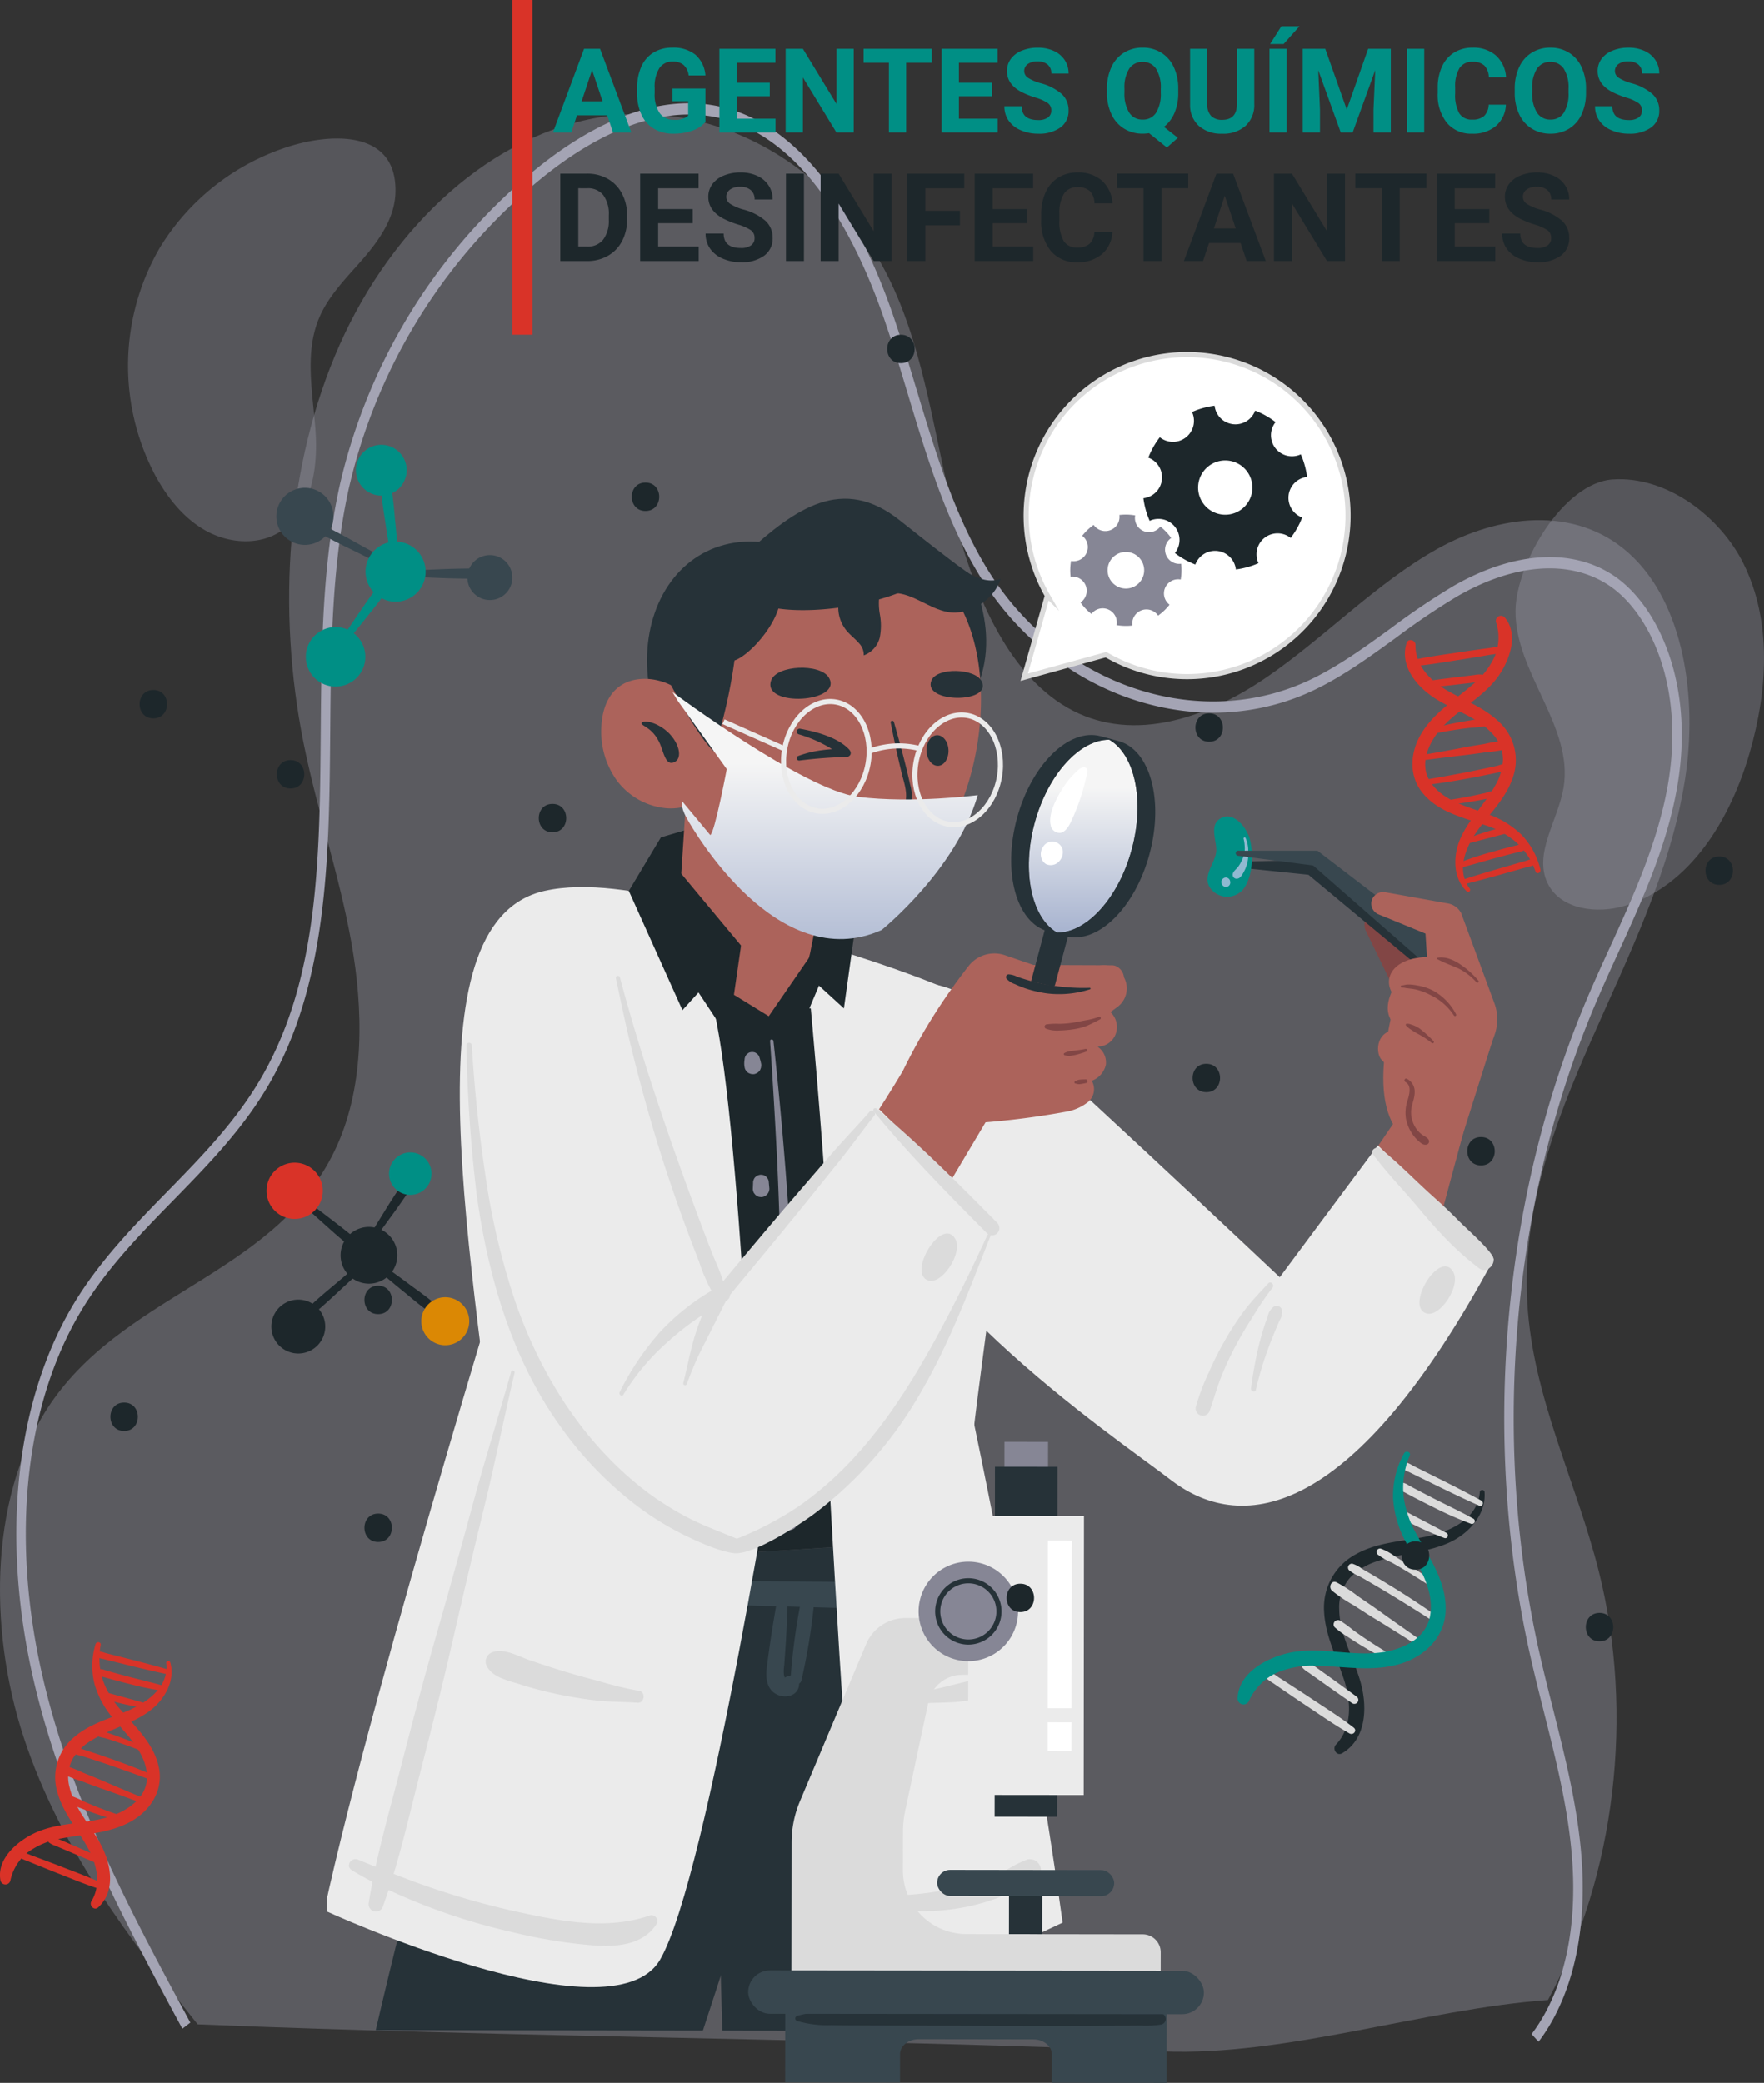 <svg xmlns="http://www.w3.org/2000/svg" xmlns:xlink="http://www.w3.org/1999/xlink" width="344.577" height="406.709" viewBox="0 0 344.577 406.709">
  <rect x="0" y="0" width="344.577" height="406.709" fill="#333333" stroke="none"/>
  <defs>
    <clipPath id="clip-path">
      <rect id="Rectángulo_34993" data-name="Rectángulo 34993" width="234.437" height="313.152" transform="translate(234.437 313.474) rotate(-179.921)" fill="none"/>
    </clipPath>
    <linearGradient id="linear-gradient" x1="0.5" x2="0.5" y2="1" gradientUnits="objectBoundingBox">
      <stop offset="0" stop-color="#f5f5f5"/>
      <stop offset="0.25" stop-color="#f5f5f5"/>
      <stop offset="1" stop-color="#a7b3cf"/>
    </linearGradient>
  </defs>
  <g id="img19" transform="translate(-313.38 -9806.147)">
    <g id="Grupo_128782" data-name="Grupo 128782" transform="translate(77.957 -8)">
      <path id="Trazado_165336" data-name="Trazado 165336" d="M383.317,470.552c13.182-24.285,16.932-55.8,9.953-83.634-4.413-17.6-12.882-33.942-13.965-52.291-2.166-36.686,25.133-66.344,30.8-102.475,2.489-15.879-.227-34.378-10.9-44.024-10.539-9.527-25.581-7.582-37.512-.91s-22.027,17.352-33.482,25.16-25.56,12.635-37.658,6.421c-12.253-6.295-19.2-22.161-23.1-37.625s-5.8-31.934-12.449-45.944c-10.951-23.09-34.3-35.679-56.059-32.421s-41.2,21.1-51.628,44.548-12.25,51.8-7.059,77.7c2.633,13.133,6.971,25.71,9.336,38.919s2.582,27.666-2.7,39.564c-11.043,24.879-40.174,28.348-55.429,49.684C78.879,370.83,78.484,397.7,85.629,419.358S106.2,458.584,119.592,475.3c62.449,2.552,126.018,2.721,188.467,5.273C332.33,481.565,359.074,472.287,383.317,470.552Z" transform="translate(154.462 9734.121)" fill="#a4a4b4" opacity="0.354" style="mix-blend-mode: multiply;isolation: isolate"/>
      <path id="Trazado_165337" data-name="Trazado 165337" d="M359.21,166.424c-.113,12.1,11.385,22.622,9.384,34.551-1.07,6.382-5.934,12.853-3.107,18.674,2.5,5.151,9.662,6.044,15.139,4.37,12.818-3.921,20.609-17.024,24.335-29.9,3.5-12.112,4.375-25.64-1.238-36.931-4.523-9.1-14.958-17.128-25.554-16.385C368.462,141.483,359.294,157.314,359.21,166.424Z" transform="translate(172.238 9766.969)" fill="#a4a4b4" opacity="0.31" style="mix-blend-mode: multiply;isolation: isolate"/>
      <path id="Trazado_165338" data-name="Trazado 165338" d="M112.811,133.913a45.8,45.8,0,0,0-.914,44.567c2.351,4.314,5.527,8.334,9.814,10.733s9.819,2.934,14.086.5c6.472-3.692,7.9-12.4,7.388-19.833s-2.2-15.226.663-22.1c1.866-4.484,5.449-7.98,8.628-11.652s6.146-7.958,6.31-12.812c.426-12.583-12.934-11.643-20.985-9.03A45.756,45.756,0,0,0,112.811,133.913Z" transform="translate(153.888 9728.539)" fill="#a4a4b4" opacity="0.31" style="mix-blend-mode: multiply;isolation: isolate"/>
      <g id="Grupo_128378" data-name="Grupo 128378" transform="translate(238.626 9834.316)" style="mix-blend-mode: multiply;isolation: isolate">
        <path id="Trazado_151849" data-name="Trazado 151849" d="M385.231,476.236l-1.366-1.489c3.759-4.906,9.76-16.153,7.729-36.375-.9-9-3.145-17.894-5.313-26.492-.967-3.842-1.969-7.814-2.843-11.759-9.322-42.089-5.244-88.519,11.187-127.383,1.459-3.449,3.039-6.91,4.567-10.256,4.529-9.92,9.211-20.18,11.225-31.262,3.532-19.447-3.45-34.023-11.43-39.336-7.657-5.1-18.465-4.32-29.651,2.139a139.1,139.1,0,0,0-11.916,8.046c-5.083,3.694-10.339,7.512-15.983,10.215-22.2,10.638-49.964,1.6-64.572-21.026-7.02-10.871-10.984-24.01-14.818-36.718-1.485-4.923-3.021-10.016-4.71-14.888-5.253-15.147-14.869-34.161-30.841-38.709-14.034-4-28.249,4.789-37.7,12.864A109.906,109.906,0,0,0,152.9,172.724c-3.414,15.2-3.551,31.746-3.684,47.747-.2,23.828-.4,48.468-11.671,68.311-5.126,9.027-12.177,16.229-18.995,23.2-6.386,6.523-12.989,13.269-17.912,21.445-11.154,18.526-13.888,44.756-7.5,71.963,5.739,24.445,17.438,46.135,28.752,67.112l-1.555,1.195c-11.387-21.113-23.163-42.945-28.977-67.71-6.54-27.857-3.7-54.774,7.78-73.848,5.053-8.393,11.742-15.226,18.21-21.835,6.726-6.871,13.681-13.976,18.667-22.756,10.956-19.293,11.148-42.511,11.352-67.093.134-16.139.273-32.826,3.749-48.3a112.162,112.162,0,0,1,36.6-60.14C197.483,103.67,212.21,94.6,226.925,98.8c16.732,4.764,26.7,24.389,32.12,40.012,1.706,4.92,3.25,10.037,4.742,14.985,3.785,12.546,7.7,25.52,14.542,36.117,14.121,21.869,40.956,30.607,62.419,20.324,5.5-2.635,10.69-6.406,15.71-10.051a140.234,140.234,0,0,1,12.071-8.148c11.736-6.775,23.165-7.536,31.358-2.081,8.558,5.7,16.069,21.188,12.337,41.733-2.07,11.393-6.817,21.793-11.41,31.852-1.521,3.331-3.094,6.775-4.539,10.193-16.231,38.388-20.259,84.249-11.05,125.823.865,3.909,1.862,7.863,2.826,11.688,2.19,8.689,4.455,17.674,5.38,26.866C395.549,459.205,389.2,471.054,385.231,476.236Z" transform="translate(-87.906 -97.739)" fill="#a4a4b4"/>
      </g>
    </g>
    <g id="Grupo_128778" data-name="Grupo 128778" transform="translate(413.466 9806.146)">
      <path id="Trazado_166082" data-name="Trazado 166082" d="M10.691-3.369H4.784L3.661,0H.079L6.166-16.352H9.288L15.408,0H11.826Zm-5-2.729H9.782L7.727-12.219ZM29.873-2.066A5.848,5.848,0,0,1,27.3-.376a10.77,10.77,0,0,1-3.684.6A7.3,7.3,0,0,1,19.895-.7a6.18,6.18,0,0,1-2.471-2.69,9.466,9.466,0,0,1-.893-4.144V-8.647a10.053,10.053,0,0,1,.825-4.24,6.106,6.106,0,0,1,2.381-2.74,6.858,6.858,0,0,1,3.644-.949,6.83,6.83,0,0,1,4.548,1.387,5.927,5.927,0,0,1,1.943,4.037H26.594a3.26,3.26,0,0,0-.994-2.055,3.174,3.174,0,0,0-2.117-.651,2.987,2.987,0,0,0-2.617,1.292,6.791,6.791,0,0,0-.91,3.841v1.044A6.465,6.465,0,0,0,20.934-3.8,3.346,3.346,0,0,0,23.8-2.482,3.737,3.737,0,0,0,26.5-3.291V-6.109H23.438V-8.591h6.435ZM42.44-7.086H35.971v4.38h7.592V0H32.6V-16.352H43.541v2.729H35.971v3.9H42.44ZM58.836,0H55.467L48.909-10.759V0H45.54V-16.352h3.369L55.479-5.57V-16.352h3.358ZM74.087-13.623H69.079V0H65.709V-13.623H60.768v-2.729H74.087ZM85.846-7.086H79.377v4.38h7.592V0H76.008V-16.352H86.946v2.729H79.377v3.9h6.469Zm11.579,2.8a1.729,1.729,0,0,0-.674-1.466,8.838,8.838,0,0,0-2.426-1.078,17.2,17.2,0,0,1-2.774-1.117q-2.785-1.5-2.785-4.054a3.949,3.949,0,0,1,.747-2.364,4.872,4.872,0,0,1,2.145-1.623,8.074,8.074,0,0,1,3.139-.584,7.349,7.349,0,0,1,3.122.635,4.971,4.971,0,0,1,2.128,1.791,4.687,4.687,0,0,1,.758,2.628H97.436a2.2,2.2,0,0,0-.708-1.746,2.908,2.908,0,0,0-1.988-.623,3.107,3.107,0,0,0-1.92.522,1.647,1.647,0,0,0-.685,1.376,1.578,1.578,0,0,0,.8,1.336A9.072,9.072,0,0,0,95.3-9.647,10.214,10.214,0,0,1,99.491-7.5,4.272,4.272,0,0,1,100.8-4.312,3.935,3.935,0,0,1,99.2-.983,7.031,7.031,0,0,1,94.875.225a8.349,8.349,0,0,1-3.437-.691,5.438,5.438,0,0,1-2.364-1.892,4.846,4.846,0,0,1-.814-2.785h3.38q0,2.707,3.234,2.707a3.146,3.146,0,0,0,1.875-.489A1.589,1.589,0,0,0,97.424-4.29Zm24.8-3.515a9.852,9.852,0,0,1-.741,3.981,6.834,6.834,0,0,1-2.055,2.712l2.718,2.134L120,2.92l-3.481-2.8a7.369,7.369,0,0,1-1.235.1,6.8,6.8,0,0,1-3.627-.977,6.491,6.491,0,0,1-2.471-2.791,9.589,9.589,0,0,1-.887-4.172v-.809a9.819,9.819,0,0,1,.87-4.251,6.48,6.48,0,0,1,2.459-2.819,6.765,6.765,0,0,1,3.633-.983,6.765,6.765,0,0,1,3.633.983,6.48,6.48,0,0,1,2.459,2.819,9.791,9.791,0,0,1,.87,4.24Zm-3.414-.741a6.881,6.881,0,0,0-.921-3.908,3,3,0,0,0-2.628-1.336,3,3,0,0,0-2.617,1.32,6.8,6.8,0,0,0-.932,3.869v.8a6.967,6.967,0,0,0,.921,3.886,2.993,2.993,0,0,0,2.65,1.381,2.966,2.966,0,0,0,2.605-1.331,6.927,6.927,0,0,0,.921-3.88Zm18.261-7.805v10.77a5.514,5.514,0,0,1-1.679,4.245A6.473,6.473,0,0,1,130.8.225a6.546,6.546,0,0,1-4.548-1.516,5.42,5.42,0,0,1-1.718-4.167V-16.352H127.9V-5.559a3.116,3.116,0,0,0,.769,2.342,2.953,2.953,0,0,0,2.128.736q2.841,0,2.886-2.987V-16.352ZM143.413,0h-3.369V-16.352h3.369Zm-1.044-20.765h3.538L142.8-17.284h-2.639Zm8.569,4.414,4.2,11.859,4.178-11.859h4.425V0h-3.38V-4.47l.337-7.715L156.283,0H153.97l-4.4-12.174.337,7.7V0h-3.369V-16.352ZM170.265,0H166.9V-16.352h3.369Zm15.958-5.447a5.786,5.786,0,0,1-1.948,4.155A6.843,6.843,0,0,1,179.643.225,6.153,6.153,0,0,1,174.7-1.892a8.68,8.68,0,0,1-1.8-5.812v-1a9.8,9.8,0,0,1,.831-4.155,6.228,6.228,0,0,1,2.375-2.757,6.654,6.654,0,0,1,3.588-.96,6.666,6.666,0,0,1,4.56,1.516,6.218,6.218,0,0,1,2,4.256h-3.369A3.415,3.415,0,0,0,182-13.1a3.265,3.265,0,0,0-2.308-.713,2.863,2.863,0,0,0-2.521,1.207,6.766,6.766,0,0,0-.859,3.745v1.235a7.241,7.241,0,0,0,.8,3.875,2.81,2.81,0,0,0,2.532,1.224,3.326,3.326,0,0,0,2.33-.713,3.221,3.221,0,0,0,.882-2.207Zm15.644-2.358a9.871,9.871,0,0,1-.854,4.234,6.428,6.428,0,0,1-2.443,2.808,6.757,6.757,0,0,1-3.644.988A6.8,6.8,0,0,1,191.3-.752a6.491,6.491,0,0,1-2.471-2.791,9.589,9.589,0,0,1-.887-4.172v-.809a9.819,9.819,0,0,1,.87-4.251,6.48,6.48,0,0,1,2.459-2.819,6.765,6.765,0,0,1,3.633-.983,6.765,6.765,0,0,1,3.633.983A6.48,6.48,0,0,1,201-12.775a9.791,9.791,0,0,1,.87,4.24Zm-3.414-.741a6.881,6.881,0,0,0-.921-3.908,3,3,0,0,0-2.628-1.336,3,3,0,0,0-2.617,1.32,6.8,6.8,0,0,0-.932,3.869v.8a6.967,6.967,0,0,0,.921,3.886,2.993,2.993,0,0,0,2.65,1.381,2.966,2.966,0,0,0,2.605-1.331,6.927,6.927,0,0,0,.921-3.88ZM212.795-4.29a1.729,1.729,0,0,0-.674-1.466A8.838,8.838,0,0,0,209.7-6.834a17.2,17.2,0,0,1-2.774-1.117q-2.785-1.5-2.785-4.054a3.949,3.949,0,0,1,.747-2.364,4.871,4.871,0,0,1,2.145-1.623,8.074,8.074,0,0,1,3.139-.584,7.349,7.349,0,0,1,3.122.635,4.971,4.971,0,0,1,2.128,1.791,4.687,4.687,0,0,1,.758,2.628h-3.369a2.2,2.2,0,0,0-.708-1.746,2.908,2.908,0,0,0-1.988-.623,3.107,3.107,0,0,0-1.92.522,1.647,1.647,0,0,0-.685,1.376,1.578,1.578,0,0,0,.8,1.336,9.072,9.072,0,0,0,2.364,1.011A10.214,10.214,0,0,1,214.861-7.5a4.272,4.272,0,0,1,1.314,3.189,3.935,3.935,0,0,1-1.606,3.33A7.031,7.031,0,0,1,210.246.225a8.349,8.349,0,0,1-3.437-.691,5.438,5.438,0,0,1-2.364-1.892,4.846,4.846,0,0,1-.814-2.785h3.38q0,2.707,3.234,2.707a3.146,3.146,0,0,0,1.875-.489A1.589,1.589,0,0,0,212.795-4.29Z" transform="translate(7.842 25.898)" fill="#008f85"/>
      <path id="Trazado_166083" data-name="Trazado 166083" d="M1.523,0V-17.062h5.25A7.973,7.973,0,0,1,10.8-16.049a7.069,7.069,0,0,1,2.771,2.883,8.892,8.892,0,0,1,1,4.248v.785a8.917,8.917,0,0,1-.979,4.23,7.008,7.008,0,0,1-2.76,2.871A8.033,8.033,0,0,1,6.809,0ZM5.039-14.215V-2.824h1.7A3.818,3.818,0,0,0,9.891-4.172,6.09,6.09,0,0,0,11-8.027v-.9a6.187,6.187,0,0,0-1.078-3.943,3.8,3.8,0,0,0-3.152-1.342Zm22.348,6.82h-6.75v4.57h7.922V0H17.121V-17.062H28.535v2.848h-7.9v4.066h6.75ZM39.469-4.477a1.8,1.8,0,0,0-.7-1.529,9.222,9.222,0,0,0-2.531-1.125A17.944,17.944,0,0,1,33.34-8.3q-2.906-1.57-2.906-4.23a4.12,4.12,0,0,1,.779-2.467,5.083,5.083,0,0,1,2.238-1.693,8.425,8.425,0,0,1,3.275-.609,7.668,7.668,0,0,1,3.258.662,5.187,5.187,0,0,1,2.221,1.869A4.891,4.891,0,0,1,43-12.023H39.48a2.3,2.3,0,0,0-.738-1.822,3.035,3.035,0,0,0-2.074-.65,3.242,3.242,0,0,0-2,.545,1.719,1.719,0,0,0-.715,1.436,1.646,1.646,0,0,0,.838,1.395,9.466,9.466,0,0,0,2.467,1.055,10.658,10.658,0,0,1,4.371,2.238A4.458,4.458,0,0,1,43-4.5,4.106,4.106,0,0,1,41.32-1.025,7.336,7.336,0,0,1,36.809.234a8.712,8.712,0,0,1-3.586-.721,5.674,5.674,0,0,1-2.467-1.975,5.057,5.057,0,0,1-.85-2.906h3.527q0,2.824,3.375,2.824a3.283,3.283,0,0,0,1.957-.51A1.658,1.658,0,0,0,39.469-4.477ZM49.113,0H45.6V-17.062h3.516ZM66.246,0H62.73L55.887-11.227V0H52.371V-17.062h3.516l6.855,11.25v-11.25h3.5ZM79.582-6.973h-6.75V0H69.316V-17.062H80.426v2.848H72.832v4.406h6.75ZM92.73-7.395H85.98v4.57H93.9V0H82.465V-17.062H93.879v2.848h-7.9v4.066h6.75Zm16.629,1.711a6.038,6.038,0,0,1-2.033,4.336A7.141,7.141,0,0,1,102.492.234,6.421,6.421,0,0,1,97.33-1.975a9.058,9.058,0,0,1-1.881-6.064V-9.082a10.228,10.228,0,0,1,.867-4.336,6.5,6.5,0,0,1,2.479-2.877,6.943,6.943,0,0,1,3.744-1,6.956,6.956,0,0,1,4.758,1.582,6.488,6.488,0,0,1,2.086,4.441h-3.516a3.563,3.563,0,0,0-.92-2.4,3.407,3.407,0,0,0-2.408-.744,2.987,2.987,0,0,0-2.631,1.26,7.06,7.06,0,0,0-.9,3.908v1.289a7.556,7.556,0,0,0,.838,4.043,2.932,2.932,0,0,0,2.643,1.277,3.471,3.471,0,0,0,2.432-.744,3.361,3.361,0,0,0,.92-2.3Zm14.813-8.531h-5.227V0H115.43V-14.215h-5.156v-2.848h13.9Zm10.23,10.7h-6.164L127.066,0h-3.738l6.352-17.062h3.258L139.324,0h-3.738Zm-5.215-2.848h4.266l-2.145-6.387ZM154.793,0h-3.516l-6.844-11.227V0h-3.516V-17.062h3.516l6.855,11.25v-11.25h3.5Zm15.914-14.215H165.48V0h-3.516V-14.215h-5.156v-2.848h13.9Zm12.27,6.82h-6.75v4.57h7.922V0H172.711V-17.062h11.414v2.848h-7.9v4.066h6.75Zm12.082,2.918a1.8,1.8,0,0,0-.7-1.529,9.222,9.222,0,0,0-2.531-1.125A17.944,17.944,0,0,1,188.93-8.3q-2.906-1.57-2.906-4.23a4.12,4.12,0,0,1,.779-2.467,5.083,5.083,0,0,1,2.238-1.693,8.425,8.425,0,0,1,3.275-.609,7.668,7.668,0,0,1,3.258.662,5.187,5.187,0,0,1,2.221,1.869,4.891,4.891,0,0,1,.791,2.742H195.07a2.3,2.3,0,0,0-.738-1.822,3.035,3.035,0,0,0-2.074-.65,3.242,3.242,0,0,0-2,.545,1.719,1.719,0,0,0-.715,1.436,1.646,1.646,0,0,0,.838,1.395,9.466,9.466,0,0,0,2.467,1.055,10.658,10.658,0,0,1,4.371,2.238A4.458,4.458,0,0,1,198.586-4.5a4.106,4.106,0,0,1-1.676,3.475A7.336,7.336,0,0,1,192.4.234a8.712,8.712,0,0,1-3.586-.721,5.674,5.674,0,0,1-2.467-1.975,5.057,5.057,0,0,1-.85-2.906h3.527q0,2.824,3.375,2.824a3.283,3.283,0,0,0,1.957-.51A1.658,1.658,0,0,0,195.059-4.477Z" transform="translate(7.842 50.984)" fill="#1d272b"/>
      <rect id="Rectángulo_34968" data-name="Rectángulo 34968" width="3.921" height="65.369" transform="translate(0 0)" fill="#d93328"/>
    </g>
    <g id="Grupo_128779" data-name="Grupo 128779" transform="translate(322.925 9871.516)">
      <g id="Grupo_127551" data-name="Grupo 127551" transform="translate(54.241 17.866)">
        <g id="Grupo_127550" data-name="Grupo 127550" transform="translate(0 0)" clip-path="url(#clip-path)">
          <g id="Grupo_127549" data-name="Grupo 127549" transform="translate(-61.926 14.144)">
            <g id="Grupo_127547" data-name="Grupo 127547">
              <path id="Trazado_163421" data-name="Trazado 163421" d="M438.147,677.233l-40.7-.056a64.378,64.378,0,0,1,3.013-9.7l41.46-4.638C440.282,675.046,438.147,677.233,438.147,677.233Z" transform="translate(-397.449 -144.46)" fill="#263238"/>
              <path id="Trazado_163422" data-name="Trazado 163422" d="M383.793,661.318c.9,2.114,21.893,6.694,36.8-1.457a28.386,28.386,0,0,0,4.665-3.177c.3-2.221.6-5.141.991-8.744.22-2.019.456-4.272.708-6.725.173-1.585.361-3.262.55-5.017.519-4.846,1.144-7.081,1.883-13.169,1.272-10.421,6.451-25.823,8.582-39.428l-23.736-10.75c-.4,22.9-1.581,31.111-5.028,41.964-1.842,5.807-5.7,12.791-9.953,19.822-3.784,6.271-7.893,12.6-11.147,18.19a.016.016,0,0,0-.016.016c-.3.481-.561.946-.825,1.412A40.633,40.633,0,0,0,383.793,661.318Z" transform="translate(-380.779 -138.294)" fill="#ebebeb"/>
              <path id="Trazado_163423" data-name="Trazado 163423" d="M395.618,665.714c.565,4.366,21.772,9.891,36.679,1.741,1.648-.9,3.325-5.15,4.786-6.375.3-2.222.6-5.141.991-8.744.22-2.019.456-4.272.708-6.725a21.917,21.917,0,0,1-5.331,2.253c-1.668-7.837-4.274-10.251-13.794-10.776-3.821-.208-6.2-.071-8.577,1.945-2.877,2.435-5.758,7.6-11.147,18.19a.016.016,0,0,0-.016.016Q398,660.987,395.618,665.714Z" transform="translate(-392.604 -142.69)" fill="#263238"/>
              <path id="Trazado_163424" data-name="Trazado 163424" d="M200.044,668.533l-1.275,9.233,85.932.118-1.8-7.427Z" transform="translate(-55.161 -144.85)" fill="#263238"/>
              <path id="Trazado_163425" data-name="Trazado 163425" d="M202.044,663.05s25.888,1.921,49.5,2.614c13.71.389,25.417.552,32.1-.518A183.251,183.251,0,0,1,261,655.607c-19.649-9.4-26.314-16.206-24.214-32.324,1.628-12.5,5.1-31.162,5.1-31.162l-28.768-3.713s-2.073,19.6-3.56,34.971C208.555,633.737,203.563,659.387,202.044,663.05Z" transform="translate(-57.163 -139.36)" fill="#ebebeb"/>
              <g id="Grupo_127529" data-name="Grupo 127529" transform="translate(28.615 203.542)">
                <g id="Grupo_127526" data-name="Grupo 127526">
                  <path id="Trazado_163426" data-name="Trazado 163426" d="M325.033,324.844c3.843,17.745,6.855,27.152,11.54,58.642l-96.848-.134c.252-32.724,4.685-53.393,4.685-53.393Z" transform="translate(-173.799 -324.844)" fill="#263238"/>
                  <path id="Trazado_163427" data-name="Trazado 163427" d="M405.4,363c-3.461,29.277-61.739,183.694-77.656,240.641-17.031,3.4-45.639-6.338-45.639-6.338,7.234-101.563,30.966-119.052,33.11-130.368S333.635,371.9,352.6,328.877Z" transform="translate(-282.109 -325.12)" fill="#263238"/>
                  <path id="Trazado_163428" data-name="Trazado 163428" d="M278.244,324.844c17.946,34.371,14.953,124.768,13.487,170.8s-8.077,108.8-8.077,108.8-21.745,7.783-41.187,1.411c-2.338-101.243-6.058-228.529-6.058-228.529Z" transform="translate(-127.01 -324.844)" fill="#263238"/>
                </g>
                <g id="Grupo_127528" data-name="Grupo 127528" transform="translate(4.077 7.773)">
                  <g id="Grupo_127527" data-name="Grupo 127527" transform="translate(59.643)">
                    <path id="Trazado_163429" data-name="Trazado 163429" d="M286.62,361.567l.01.006h0l-.011-.007Z" transform="translate(-231.259 -335.133)" fill="#38474f"/>
                    <path id="Trazado_163430" data-name="Trazado 163430" d="M335.147,357.353a28.273,28.273,0,0,1-9.2-9.265,27.766,27.766,0,0,1-3.664-9.231c-1.769-.061-3.541-.182-5.26-.216-3.279-.066-6.557-.121-9.835-.2-1.307-.031-2.614-.074-3.921-.108a118.408,118.408,0,0,1-2.387,14.291.974.974,0,0,1-.451.616,2.326,2.326,0,0,1-1.38,2.218,3.507,3.507,0,0,1-3.025-.13c-1.869-.936-2.154-3.135-1.929-5,.491-4.083,1.126-8.144,1.838-12.193-2.8-.075-5.608-.145-8.413-.231l-6.078-.188a1.793,1.793,0,0,1,.319,1.15c-.2,3.148-1.479,6.418-2.289,9.463q-1.179,4.44-2.359,8.882-2.414,9.036-5.3,17.95c-3.874,11.993-7.147,24.12-10.572,36.247a.66.66,0,0,1-1.275-.336c2.978-12.244,6.088-24.416,8.611-36.764q1.872-9.166,4.208-18.237,1.149-4.449,2.311-8.895c.792-3.049,1.288-6.531,2.662-9.372a1.887,1.887,0,0,1,.12-.2q-8.181-.254-16.359-.549a2.845,2.845,0,0,1-.221,1.758,34.4,34.4,0,0,1-8.39,11.182,34.79,34.79,0,0,1-12.319,6.831,1.663,1.663,0,0,1-2.01-1.178,1.7,1.7,0,0,1,1.178-2.01,32.4,32.4,0,0,0,17.319-16.75q-4.611-.187-9.221-.409a1.577,1.577,0,0,1,0-3.151c13.331-.208,26.66-.128,39.993-.088q9.834.028,19.668.125c3.279.035,6.557.089,9.835.133a80.222,80.222,0,0,1,10.469.321,2.475,2.475,0,0,1,1.823,2.741,2.549,2.549,0,0,1-2.465,2.181c-.537.061-1.087.075-1.635.1a27.413,27.413,0,0,0,3.759,7.183,26.881,26.881,0,0,0,8.222,7.144C340.189,354.773,337.835,358.9,335.147,357.353Zm-34.57-19.093c-.807-.021-1.613-.045-2.42-.066-.1,3.029-.238,6.052-.458,9.075q-.091,1.251-.183,2.5a6.6,6.6,0,0,0-.033,1.861c-.007-.032.086.278.13.412h0v0l.009,0,0,0h0l.02.005.017,0c.142-.065.279-.138.422-.2a1.928,1.928,0,0,1,.724-.167A121.7,121.7,0,0,1,300.577,338.26Z" transform="translate(-238.528 -333.189)" fill="#38474f"/>
                  </g>
                  <path id="Trazado_163431" data-name="Trazado 163431" d="M267.614,375.588c-.124-5.166-.49-10.347-.828-15.5q-.257-3.915-.513-7.831c-.168-2.563-.139-5.447-1.231-7.82a1.748,1.748,0,0,0-3.2.178c-.705,2.484-.285,5.274-.06,7.808q.347,3.9.694,7.8c.47,5.282.835,10.637,1.6,15.885.754,5.15,1.486,10.289,2.108,15.462.647,5.38,1.487,10.753,1.948,16.152.02.226.36.157.345-.063C267.743,397,267.869,386.257,267.614,375.588Z" transform="translate(-130.018 -333.894)" fill="#38474f"/>
                  <path id="Trazado_163432" data-name="Trazado 163432" d="M395.976,486.574c3.065-10.171,5.777-20.443,8.867-30.607.074-.244-.293-.333-.378-.1-3.265,8.89-6.792,17.678-10.15,26.532-3.351,8.834-6.388,17.78-9.471,26.711-6.125,17.737-12.238,35.479-18.1,53.3-3.122,9.493-6.39,18.952-9.4,28.482-.335-.032-.669-.071-1-.1-3.587-.326-7.165-.5-10.765-.617-3.7-.125-7.4.081-11.091-.044-1.032-.034-1.288,1.634-.238,1.823,3.513.633,6.958,1.588,10.48,2.224,3.644.657,7.278,1.272,10.954,1.72,3.583.437,7.175.793,10.764,1.171,3.535.373,7.4,1.191,10.9.267a1.842,1.842,0,0,0,.442-3.348c-3.135-1.592-6.917-1.661-10.358-2.031-2.04-.219-4.079-.444-6.119-.663,6.048-16.967,11.7-34.113,17.328-51.22C384.49,522.277,390.568,504.519,395.976,486.574Z" transform="translate(-333.568 -341.585)" fill="#38474f"/>
                  <path id="Trazado_163433" data-name="Trazado 163433" d="M282.625,596.871a10.107,10.107,0,0,0-4.309.248c-.73.118-1.462.223-2.193.337q.394-30.591.692-61.183c.2-20.786.543-41.593.3-62.379-.07-5.91-.126-11.82-.261-17.73s-.461-11.821-.447-17.73a.587.587,0,0,0-1.174,0c-.227,10.5-1.042,21.013-1.419,31.516-.368,10.284-.572,20.572-.758,30.861q-.563,31.188-.971,62.378c-.168,11.631-.269,23.261-.4,34.891-1.985.253-3.971.492-5.965.679a106.962,106.962,0,0,1-17.1.593.992.992,0,0,0-.253,1.944,101.374,101.374,0,0,0,17.666,2.016,66.91,66.91,0,0,0,8.861-.553c2.782-.363,6.461-.456,8.712-2.248C284.947,599.443,284.074,597.267,282.625,596.871Z" transform="translate(-132.955 -340.361)" fill="#38474f"/>
                </g>
              </g>
              <g id="Grupo_127530" data-name="Grupo 127530" transform="translate(87.963 75.832)">
                <path id="Trazado_163434" data-name="Trazado 163434" d="M252.148,188.486c16.111-3.662,42.857,7.355,42.857,7.355s33.114,8.815,43.969,15.967-4.4,76.269-4.493,100.9l-90.067,2.628C238.118,260.034,224.92,194.673,252.148,188.486Z" transform="translate(-235.629 -187.741)" fill="#ebebeb"/>
              </g>
              <path id="Trazado_163435" data-name="Trazado 163435" d="M296.216,318.288s.052-45.834-.942-61.844c-1.282-20.653-3.4-43.384-3.4-43.384L272.5,211.577c5.6,19.734,8.9,107.651,8.9,107.651Z" transform="translate(-135.354 -113.542)" fill="#1d272b"/>
              <path id="Trazado_163436" data-name="Trazado 163436" d="M224.355,304.493s3.982,74.03,6.121,89.017c2.123,14.987,8.8,17,39.734,2.249-2.122-15.274-4.682-30.953-7.31-45.771-.285-1.553-.553-3.089-.837-4.625-7.235-40.034-14.681-72.712-14.681-72.712Z" transform="translate(-64.503 -117.726)" fill="#ebebeb"/>
              <path id="Trazado_163437" data-name="Trazado 163437" d="M372.605,293.283s-14.236,91.793-23.712,108.03-65.58-9.641-65.58-9.641c9.756-45.09,40.345-143.677,40.345-143.677Z" transform="translate(-221.816 -116.037)" fill="#ebebeb"/>
              <g id="Grupo_127532" data-name="Grupo 127532" transform="translate(66.315 170.238)">
                <path id="Trazado_163438" data-name="Trazado 163438" d="M311.119,384.6q1.7.7,3.4,1.377c1.394-6.417,3.211-12.768,4.842-19.1,2.23-8.659,4.5-17.313,6.958-25.908s4.881-17.206,7.212-25.841,5.048-17.163,7.456-25.778a.356.356,0,0,1,.688.182c-2.054,8.709-3.794,17.484-5.925,26.18s-4.167,17.4-6.167,26.117-4.193,17.39-6.423,26.05c-1.667,6.475-3.171,13.061-5.109,19.487a156.281,156.281,0,0,0,22.371,7.007c8.98,1.993,18.809,4.219,27.722,1.1a1.144,1.144,0,0,1,1.271,1.658c-2.617,4.09-7.625,4.506-12.036,4.224a99.274,99.274,0,0,1-16.113-2.6,119.119,119.119,0,0,1-24.206-8.251q-.532,1.619-1.115,3.219a1.425,1.425,0,0,1-2.753-.726c.211-1.362.459-2.719.723-4.074-1.351-.712-2.684-1.45-3.988-2.233C308.566,385.864,309.732,384.03,311.119,384.6Z" transform="translate(-309.322 -289.09)" fill="#dbdbdb"/>
                <g id="Grupo_127531" data-name="Grupo 127531" transform="translate(104.303 95.392)">
                  <path id="Trazado_163439" data-name="Trazado 163439" d="M230.142,398.591a54.873,54.873,0,0,0,20.416-3.9c1.026-.427,2.034-.9,3.026-1.4a20.06,20.06,0,0,1,3.5-1.713,2.165,2.165,0,0,1,2.06,3.6c-1.764,1.733-4.681,2.666-6.951,3.549a40.665,40.665,0,0,1-7.31,2.151,43.019,43.019,0,0,1-15.069.227C228.354,400.861,228.726,398.6,230.142,398.591Z" transform="translate(-228.884 -391.498)" fill="#dbdbdb"/>
                </g>
              </g>
              <path id="Trazado_163440" data-name="Trazado 163440" d="M313.226,348.27c2.288-1.161,5.27.606,7.486,1.369,2.3.792,4.622,1.542,6.948,2.255s4.674,1.337,7.022,1.96a68.136,68.136,0,0,0,7.552,1.825c1.312.192,1.024,2.409-.3,2.308-2.577-.2-5.162-.141-7.736-.408-2.594-.27-5.158-.7-7.713-1.22a70.95,70.95,0,0,1-7.559-1.979c-2.377-.764-5.662-1.368-6.623-3.925A1.948,1.948,0,0,1,313.226,348.27Z" transform="translate(-219.222 -122.881)" fill="#dbdbdb"/>
              <path id="Trazado_163441" data-name="Trazado 163441" d="M295.616,171.27,276.592,176.9l-6.267,10.454,37.831,10.695,4.079-12.455Z" transform="translate(-149.347 -110.781)" fill="#1d272b"/>
              <g id="Grupo_127535" data-name="Grupo 127535" transform="translate(162.437 62.039)">
                <path id="Trazado_163442" data-name="Trazado 163442" d="M235.963,305.037c-11.4-8.812-58.022-39.613-63.938-72.208-4.356-24,13.484-33.11,31.538-17.077s60.432,56.115,60.432,56.115Z" transform="translate(-171.361 -175.317)" fill="#ebebeb"/>
                <path id="Trazado_163443" data-name="Trazado 163443" d="M192.463,230.8,179.9,277.439a27.565,27.565,0,0,1-38.7,17.607l-3.145-1.533,42.783-62.738Z" transform="translate(-68.809 -176.897)" fill="#ac635b"/>
                <g id="Grupo_127534" data-name="Grupo 127534" transform="translate(71.561)">
                  <path id="Trazado_163444" data-name="Trazado 163444" d="M152.256,210.45l-6.7-13.823a2.727,2.727,0,0,1,1.159-3.591h0a2.728,2.728,0,0,1,3.225.473l10.054,10.068Z" transform="translate(-114.619 -174.289)" fill="#824645"/>
                  <path id="Trazado_163445" data-name="Trazado 163445" d="M136.595,211.774c-4.461,18-3.009,29.476,11.931,30.3l7.031-22.256Z" transform="translate(-100.033 -175.595)" fill="#ac635b"/>
                  <path id="Trazado_163446" data-name="Trazado 163446" d="M147.1,182.425l15.415-.4,22.695,16.476a2.293,2.293,0,1,1-2.8,3.631l-20.659-17.187-14.692-1.523a.5.5,0,0,1,.039-1Z" transform="translate(-142.026 -173.557)" fill="#263238"/>
                  <g id="Grupo_127533" data-name="Grupo 127533">
                    <path id="Trazado_163447" data-name="Trazado 163447" d="M191.846,186.864c1.627-2.406,1.81-6.587,1.117-9.348-.668-2.665-3.515-5.9-6.038-4.021-1.9,1.413-.388,4.385-.567,6.3-.206,2.2-2.528,4.491-1.4,6.735A4.069,4.069,0,0,0,191.846,186.864Z" transform="translate(-184.651 -172.934)" fill="#008f85"/>
                    <path id="Trazado_163448" data-name="Trazado 163448" d="M186.522,183.019a7.579,7.579,0,0,0,.889-1.644,5.076,5.076,0,0,0,.383-1.823,8.464,8.464,0,0,0-.235-1.983c-.051-.214.276-.369.374-.151a5.9,5.9,0,0,1,.514,1.975c.03.356,0,.709.014,1.065a6.615,6.615,0,0,1-.044,1.128,6.967,6.967,0,0,1-.621,2.1,8.662,8.662,0,0,1-.516.926c-.313.484-.661.869-1.287.755a.73.73,0,0,1-.532-.533C185.278,184.036,186.126,183.6,186.522,183.019Z" transform="translate(-180.503 -173.234)" fill="#90b9d1"/>
                    <path id="Trazado_163449" data-name="Trazado 163449" d="M189.219,186.393a.64.64,0,0,1,.116-.222s0-.009,0-.014l.007-.007c.011-.015.013-.036.026-.051a.661.661,0,0,1,.125-.114c.026-.023.041-.059.072-.077.008-.008.022-.009.032-.017s.013-.016.022-.02l.082-.034a.621.621,0,0,1,.158-.081l.216-.028a.848.848,0,0,1,.419.112l.182.139a.845.845,0,0,1,.221.386l.028.142a.955.955,0,0,1-.084.635l-.139.182a.634.634,0,0,1-.283.179.416.416,0,0,1-.211.055.635.635,0,0,1-.323-.014l-.2-.083a.864.864,0,0,1-.319-.32l-.063-.11a.639.639,0,0,1-.1-.312A.65.65,0,0,1,189.219,186.393Z" transform="translate(-186.492 -173.81)" fill="#90b9d1"/>
                  </g>
                  <path id="Trazado_163450" data-name="Trazado 163450" d="M146.567,180.107l15.42,0,22.27,17.047a2.293,2.293,0,1,1-2.89,3.559L161.151,183l-14.649-1.9a.5.5,0,0,1,.064-1Z" transform="translate(-140.511 -173.425)" fill="#38474f"/>
                  <path id="Trazado_163451" data-name="Trazado 163451" d="M135.98,188.821l12.207,2.186a3.635,3.635,0,0,1,2.59,1.907l6.482,17.59a9.072,9.072,0,0,1,.038,6.168l-8.379,23.64c-.66-3.139-7.647-4.085-9.613-12.07-2.783-8.382,4.915-24.5,4.915-24.5l-.415-6.847-9.182-3.764a2.271,2.271,0,0,1-1.344-2.636A2.326,2.326,0,0,1,135.98,188.821Z" transform="translate(-101.216 -174.02)" fill="#ac635b"/>
                  <path id="Trazado_163452" data-name="Trazado 163452" d="M148.447,202.4c-6.432-.105-9.279,3.48-7.522,6.838-1.485,3.436-.7,5.708,1.889,7.56-4.368-.76-5.153,3.382-4.139,5.252s8.1,5.931,8.1,5.931l10.079-17.189Z" transform="translate(-104.968 -174.952)" fill="#ac635b"/>
                  <path id="Trazado_163453" data-name="Trazado 163453" d="M137.264,202.527a5,5,0,0,1,2.277.25,8.386,8.386,0,0,1,2.147,1.118,16.38,16.38,0,0,1,3.491,3.155c.174.22-.194.521-.384.314a11.54,11.54,0,0,0-3.563-2.737c-.654-.3-1.332-.563-2-.836a20.653,20.653,0,0,1-2.045-.947A.17.17,0,0,1,137.264,202.527Z" transform="translate(-92.24 -174.959)" fill="#824645"/>
                  <path id="Trazado_163454" data-name="Trazado 163454" d="M142.023,208.352a6.6,6.6,0,0,0,.848-.158,6.507,6.507,0,0,1,.762-.025,10.484,10.484,0,0,1,1.533.2,10.175,10.175,0,0,1,3.084,1.045,11.041,11.041,0,0,1,4.384,4.558.241.241,0,0,1-.411.252,11.156,11.156,0,0,0-4.444-3.93,13.324,13.324,0,0,0-2.725-1.093,10.782,10.782,0,0,0-1.421-.243c-.25-.031-.5-.065-.748-.088a3.149,3.149,0,0,0-.8-.1C141.775,208.825,141.734,208.336,142.023,208.352Z" transform="translate(-104.082 -175.348)" fill="#824645"/>
                  <path id="Trazado_163455" data-name="Trazado 163455" d="M146.706,216.387a2.157,2.157,0,0,1,.753.122,7.028,7.028,0,0,1,.788.282,5.493,5.493,0,0,1,1.339.837,22.227,22.227,0,0,1,2.345,2.165.251.251,0,0,1-.342.366,16.187,16.187,0,0,0-2.582-1.72,11.953,11.953,0,0,1-1.355-.814,4.43,4.43,0,0,1-1.119-.919A.212.212,0,0,1,146.706,216.387Z" transform="translate(-107.774 -175.911)" fill="#824645"/>
                  <path id="Trazado_163456" data-name="Trazado 163456" d="M147.96,227.936a2.774,2.774,0,0,1,1.542,2.642c0,1.34-.708,2.571-.7,3.92a5.63,5.63,0,0,0,.961,3.119,5.169,5.169,0,0,0,1.09,1.167c.46.362,1.172.587,1.416,1.144a.645.645,0,0,1-.5.882c-.6.121-1.176-.4-1.586-.778a7.2,7.2,0,0,1-1.1-1.264,7.962,7.962,0,0,1-1.293-3.1,7.485,7.485,0,0,1,.319-3.483c.314-1.057.88-2.931-.405-3.61C147.327,228.369,147.545,227.762,147.96,227.936Z" transform="translate(-109.03 -176.7)" fill="#824645"/>
                </g>
              </g>
              <g id="Grupo_127536" data-name="Grupo 127536" transform="translate(148.331 74.811)">
                <path id="Trazado_163457" data-name="Trazado 163457" d="M282.043,186.645l2.635,5.607-2.669,19.109-14.657-13.393Z" transform="translate(-267.352 -186.645)" fill="#1d272b"/>
              </g>
              <path id="Trazado_163458" data-name="Trazado 163458" d="M133.967,307.379c13.969,10.523,35.582,7.348,62.864-43.248L174.213,241.9l-39.175,52.627Z" transform="translate(93.072 -115.619)" fill="#ebebeb"/>
              <g id="Grupo_127539" data-name="Grupo 127539" transform="translate(115.597)">
                <path id="Trazado_163459" data-name="Trazado 163459" d="M240.378,117.008c9.627-8.771,18.83-15.343,30.024-6.438s13.513,10.369,13.513,10.369,8.341,14.515-1.276,27.014Z" transform="translate(-212.086 -106.331)" fill="#263238"/>
                <path id="Trazado_163460" data-name="Trazado 163460" d="M309.219,117.8c-25.041-11.158-41.481,17.232-23.27,43.542Z" transform="translate(-269.274 -106.946)" fill="#263238"/>
                <path id="Trazado_163461" data-name="Trazado 163461" d="M271.192,195.667c-.009,6.614,17.884,18.075,17.884,18.075s6.976-8.928,8.2-15.778l5.573-28.221-29.208-12.106-2.414,37.17C271.21,195.093,271.192,195.38,271.192,195.667Z" transform="translate(-256.366 -109.847)" fill="#ac635b"/>
                <path id="Trazado_163462" data-name="Trazado 163462" d="M271.787,169.5c-.017,12.277,7.742,24.02,20.344,24.038l3.757-18.347.226-2.283Z" transform="translate(-250.185 -110.659)" fill="#263238"/>
                <path id="Trazado_163463" data-name="Trazado 163463" d="M295.977,170.829c-3.681,6.889-10.045,12.637-17.68,14.214-10.579,2.207-21.417-3.925-28.123-12.4a40.591,40.591,0,0,1-7.784-16.649c-2.853-13.07.78-27.173,13.093-34.719,8.424-5.165,23.232-6.022,33.444-1.081a19.439,19.439,0,0,1,9.242,8.569C304.291,140.895,302.207,159.192,295.977,170.829Z" transform="translate(-227.674 -107.056)" fill="#ac635b"/>
                <g id="Grupo_127537" data-name="Grupo 127537" transform="translate(0 35.173)">
                  <path id="Trazado_163464" data-name="Trazado 163464" d="M309.435,145.512c-3.189-1.746-7.54-2.065-10.447.086-2.421,1.79-3.342,4.846-3.488,7.722a16.344,16.344,0,0,0,2.983,10.571,13.583,13.583,0,0,0,9.906,5.476c3.968.228,8.107-1.691,9.96-4.982C321.905,158.069,315.163,148.649,309.435,145.512Z" transform="translate(-295.475 -144.092)" fill="#ac635b"/>
                </g>
                <path id="Trazado_163465" data-name="Trazado 163465" d="M302.753,121.471c-6.585,5.66-21.819,8.178-30.413,6.939-1.318,4.274-5.908,9.238-8.57,10.136a101.765,101.765,0,0,1-4.083,17.7c-3.222-2.972-8.377-13.026-8.377-13.026C253.369,119.261,284.412,107.5,302.753,121.471Z" transform="translate(-237.752 -106.958)" fill="#263238"/>
                <path id="Trazado_163466" data-name="Trazado 163466" d="M309.322,154.613c2.682,2.045,3.817,5.791,1.6,6.448-1.224.363-1.686-1.238-2.273-2.941-1.321-3.835-3.836-4.145-3.871-4.7C304.743,152.823,306.929,152.789,309.322,154.613Z" transform="translate(-296.902 -109.533)" fill="#263238"/>
                <g id="Grupo_127538" data-name="Grupo 127538" transform="translate(33.025 33.005)">
                  <path id="Trazado_163467" data-name="Trazado 163467" d="M252.568,158.6c.146,1.645-.69,3.109-1.868,3.27s-2.252-1.042-2.4-2.687.69-3.109,1.869-3.27S252.422,156.951,252.568,158.6Z" transform="translate(-217.788 -142.733)" fill="#263238"/>
                  <path id="Trazado_163468" data-name="Trazado 163468" d="M259.772,165.251c-.9-4.089-2-8.1-3.147-12.122-.111-.39-.714-.3-.633.114.664,3.341,1.357,6.644,2.172,9.956.395,1.6,1.027,3.362.8,5.031a4.12,4.12,0,0,1-2.436,2.908.415.415,0,0,0,.039.758,2.727,2.727,0,0,0,3.052-1.613A7.779,7.779,0,0,0,259.772,165.251Z" transform="translate(-232.491 -142.526)" fill="#263238"/>
                  <path id="Trazado_163469" data-name="Trazado 163469" d="M273.139,144.275c1.037-3.076,9.633-3.393,11.288-.58C287.3,148.58,271.355,149.565,273.139,144.275Z" transform="translate(-272.999 -141.764)" fill="#263238"/>
                  <path id="Trazado_163470" data-name="Trazado 163470" d="M241.253,144.291c1.074-2.6,8.531-2.381,9.8.147C253.259,148.831,239.405,148.766,241.253,144.291Z" transform="translate(-209.789 -141.811)" fill="#263238"/>
                  <path id="Trazado_163471" data-name="Trazado 163471" d="M269.124,159.852a20.857,20.857,0,0,1,4.61-1.117c.654-.1,1.313-.138,1.969-.211a26.649,26.649,0,0,0-6.48-2.886.561.561,0,0,1,.2-1.1c3.094.551,7.461,1.691,9.656,4.1a1.288,1.288,0,0,1,.113.157.71.71,0,0,1,.116.237.859.859,0,0,1,.043.148l0,.013a.275.275,0,0,0,0,.028.741.741,0,0,1-.122.492c-.014.021-.042.023-.058.043a.763.763,0,0,1-.323.24.744.744,0,0,1-.206.052c-.01,0-.018.007-.028.007a90.71,90.71,0,0,0-9.3.7A.465.465,0,0,1,269.124,159.852Z" transform="translate(-263.656 -142.638)" fill="#263238"/>
                  <path id="Trazado_163472" data-name="Trazado 163472" d="M270.273,172.736a12.313,12.313,0,0,0,2.371,2.508,7.069,7.069,0,0,0,3.554,1.471c.416,0,.412.574.035.714a4.918,4.918,0,0,1-4.583-.715,4.455,4.455,0,0,1-1.993-3.776A.354.354,0,0,1,270.273,172.736Z" transform="translate(-261.625 -143.878)" fill="#263238"/>
                </g>
                <path id="Trazado_163473" data-name="Trazado 163473" d="M270.62,125.819a12.191,12.191,0,0,0-.012,4.487,11.861,11.861,0,0,1-.035,4.485,5.024,5.024,0,0,1-3.124,3.47,3.292,3.292,0,0,0-.957-2.409c-.564-.666-1.287-1.235-1.9-1.875a7.094,7.094,0,0,1-1.842-7.023Z" transform="translate(-216.183 -107.667)" fill="#263238"/>
                <path id="Trazado_163474" data-name="Trazado 163474" d="M240.464,120.01c1.18-1.815,3.8-2.126,5.858-1.444s3.765,2.105,5.64,3.188,4.18,1.831,6.187,1.019c-1.26,4.118-6.175,7.276-10.407,6.484-3.642-.682-6.7-3.6-10.4-3.7Z" transform="translate(-180.133 -107.147)" fill="#263238"/>
                <path id="Trazado_163584" data-name="Trazado 163584" d="M.319,414.524s-12.769,1.651-23.347.337S-59.3,394.405-59.3,394.405l1.051,1.734,9.548,13.3s-2.361,12.483-3.223,12.879l-5.5-6.616s-.42.923.9,3.316S-38.74,449.9-18.463,440.864C-18.463,440.864-3.938,429.193.319,414.524Z" transform="translate(73.21 -356.646)" fill="url(#linear-gradient)"/>
              </g>
              <path id="Trazado_163475" data-name="Trazado 163475" d="M301.247,183.931,313.7,198.892l-11.446,12.626-10.476-23.3Z" transform="translate(-170.805 -111.648)" fill="#1d272b"/>
              <path id="Trazado_163476" data-name="Trazado 163476" d="M298.292,196.58,291,213.894l-5.831,14.183-15.251-23.016,9.433-7.476-1.39,9.622,6.8,4.186,7.819-11.346Z" transform="translate(-136.454 -110.341)" fill="#1d272b"/>
              <g id="Grupo_127540" data-name="Grupo 127540" transform="translate(143.52 108.042)">
                <path id="Trazado_163477" data-name="Trazado 163477" d="M287.608,223.848a1.659,1.659,0,0,1,.41-1.065l.311-.25a1.119,1.119,0,0,1,.543-.183.739.739,0,0,1,.377-.009,1.109,1.109,0,0,1,.551.156l.323.234a1.482,1.482,0,0,1,.405.666c.056.2.116.394.177.591a2.893,2.893,0,0,1,.071.3l.031.148a1.669,1.669,0,0,1,.021.843l0,.022-.01.089q-.075.2-.15.4a1.241,1.241,0,0,1-.428.493.809.809,0,0,1-.365.222,1.222,1.222,0,0,1-.607.148l-.416-.043-.4-.149a1.239,1.239,0,0,1-.492-.428,1.223,1.223,0,0,1-.307-.56A4.033,4.033,0,0,1,287.608,223.848Z" transform="translate(-287.546 -222.32)" fill="#868695"/>
                <path id="Trazado_163478" data-name="Trazado 163478" d="M285.9,249.634a1.152,1.152,0,0,1,.11-.577,1.17,1.17,0,0,1,.312-.52,1.717,1.717,0,0,1,1.074-.477l.39.04a1.529,1.529,0,0,1,.706.382l.258.321a1.526,1.526,0,0,1,.219.753l.113,1.216a1.665,1.665,0,0,1-1.576,1.657l-.412-.042a1.615,1.615,0,0,1-.743-.4l-.271-.338a1.616,1.616,0,0,1-.231-.794Q285.871,250.244,285.9,249.634Z" transform="translate(-284.171 -224.084)" fill="#868695"/>
              </g>
              <path id="Trazado_163479" data-name="Trazado 163479" d="M280.549,220.008c2.658,24.356,4.258,48.91,4.658,73.408.113,6.9.152,13.833-.056,20.734a1.392,1.392,0,0,1-2.781,0c-.119-24.5.035-48.983-1.236-73.467q-.537-10.34-1.244-20.672C279.862,219.577,280.5,219.594,280.549,220.008Z" transform="translate(-131.323 -114.098)" fill="#868695"/>
              <g id="Grupo_127546" data-name="Grupo 127546" transform="translate(89.277 46.135)">
                <path id="Trazado_163480" data-name="Trazado 163480" d="M294.369,226.366c-15.86,26.574-56.012,79.8-56.012,79.8l.7.12c25.307,4.335,43.72-11.863,51.484-36.338l22.025-36.989Z" transform="translate(-209.18 -160.69)" fill="#ac635b"/>
                <g id="Grupo_127544" data-name="Grupo 127544" transform="translate(85.189)">
                  <path id="Trazado_163481" data-name="Trazado 163481" d="M225.594,211.394c.012-.015,2.7-3.88,4.888-7.014a6.372,6.372,0,0,1,7.294-2.387l10.119,3.46-4.038,7.374-6.981-1.2Z" transform="translate(-217.808 -158.996)" fill="#ac635b"/>
                  <rect id="Rectángulo_34991" data-name="Rectángulo 34991" width="23.164" height="7.894" rx="2.339" transform="translate(43.179 52.865) rotate(-179.795)" fill="#ac635b"/>
                  <rect id="Rectángulo_34992" data-name="Rectángulo 34992" width="4.705" height="34.277" transform="translate(24.03 70.263) rotate(-165.06)" fill="#263238"/>
                  <path id="Trazado_163482" data-name="Trazado 163482" d="M223.577,204.55A113.2,113.2,0,0,0,210.9,224.843l4.414,10.466,25.489-14.078,11.935-8.878a4.516,4.516,0,0,0,1.3-6.017h0a4.516,4.516,0,0,0-5.885-1.733l-7.835,3.643Z" transform="translate(-210.902 -159.167)" fill="#ac635b"/>
                  <path id="Trazado_163483" data-name="Trazado 163483" d="M248.192,213.254a3.962,3.962,0,0,1,2.193,3.846,3.771,3.771,0,0,1-3.795,3.545,3.7,3.7,0,0,1,1.646,3.569,4.416,4.416,0,0,1-2.748,3.114,3.283,3.283,0,0,1-.719,4.138,9.461,9.461,0,0,1-4.5,1.938,156.666,156.666,0,0,1-27.3,2.529Z" transform="translate(-208.551 -159.792)" fill="#ac635b"/>
                  <g id="Grupo_127542" data-name="Grupo 127542" transform="translate(21.19)">
                    <path id="Trazado_163484" data-name="Trazado 163484" d="M209.775,173.12c-2.573,9.519-.586,18.519,4.395,21.4,5.75.033,12-6.741,14.575-16.271s.589-18.53-4.395-21.4C218.6,156.828,212.347,163.6,209.775,173.12Z" transform="translate(-205.192 -155.927)" fill="url(#linear-gradient)"/>
                    <g id="Grupo_127541" data-name="Grupo 127541" transform="translate(5.784 6.297)">
                      <path id="Trazado_163485" data-name="Trazado 163485" d="M224.6,163.181a2.077,2.077,0,0,1,.894-.541.777.777,0,0,1,.89.389,1.132,1.132,0,0,1,0,.642,42.81,42.81,0,0,1-2.932,9.063c-.436.965-1.1,2.447-2.273,2.687a1.781,1.781,0,0,1-1.945-1.545c-.515-2.21,1.245-5.4,2.388-7.2A16.588,16.588,0,0,1,224.6,163.181Z" transform="translate(-217.311 -162.62)" fill="#fff"/>
                      <path id="Trazado_163486" data-name="Trazado 163486" d="M228.581,179.852a2.577,2.577,0,0,1-.591,2.087,2.214,2.214,0,0,1-2.607.685,2.019,2.019,0,0,1-.882-.992,2.506,2.506,0,0,1,.264-2.423A2.078,2.078,0,0,1,228.581,179.852Z" transform="translate(-224.303 -163.689)" fill="#fff"/>
                    </g>
                    <path id="Trazado_163487" data-name="Trazado 163487" d="M222.423,156.1l3.454.933c6.2,1.676,8.912,11.56,6.07,22.08s-10.166,17.693-16.365,16.017l-3.455-.933c-6.2-1.675-8.912-11.56-6.07-22.08S216.223,154.426,222.423,156.1Zm-8.517,38.348c5.75.033,12-6.741,14.575-16.271s.589-18.53-4.395-21.4c-5.753-.021-12,6.752-14.575,16.271S208.926,191.571,213.907,194.45Z" transform="translate(-204.929 -155.859)" fill="#263238"/>
                  </g>
                  <path id="Trazado_163488" data-name="Trazado 163488" d="M218.98,206.035a4.187,4.187,0,0,1,1.652.445c.628.232,1.265.429,1.906.621a32.965,32.965,0,0,0,4.092.957,38.968,38.968,0,0,0,8.222.609c.158-.008.226.232.062.28a19.682,19.682,0,0,1-8.432.809,22.981,22.981,0,0,1-4.1-.948,19.216,19.216,0,0,1-2.112-.849,3.962,3.962,0,0,1-1.682-1.085A.538.538,0,0,1,218.98,206.035Z" transform="translate(-198.31 -159.297)" fill="#263238"/>
                  <g id="Grupo_127543" data-name="Grupo 127543" transform="translate(27.722 55.006)">
                    <path id="Trazado_163489" data-name="Trazado 163489" d="M216.676,216.424a13.131,13.131,0,0,1,2.51-.111,18.936,18.936,0,0,0,2.686-.227c.854-.134,1.7-.323,2.547-.473a13.387,13.387,0,0,0,2.573-.685c.286-.111.471.358.2.5-.81.42-1.617.852-2.457,1.212a11.3,11.3,0,0,1-2.721.728,20.928,20.928,0,0,1-2.74.246,6.194,6.194,0,0,1-2.708-.376A.446.446,0,0,1,216.676,216.424Z" transform="translate(-216.35 -214.911)" fill="#824645"/>
                    <path id="Trazado_163490" data-name="Trazado 163490" d="M219.322,222.492a3.5,3.5,0,0,1,1.045-.366c.326-.037.651-.072.976-.121.7-.1,1.4-.169,2.1-.332a.277.277,0,0,1,.14.537,19.45,19.45,0,0,1-2.06.63c-.344.073-.69.142-1.038.193a2.782,2.782,0,0,1-1.108-.129A.226.226,0,0,1,219.322,222.492Z" transform="translate(-215.466 -215.374)" fill="#824645"/>
                    <path id="Trazado_163491" data-name="Trazado 163491" d="M219.237,228.462c.145-.063.281-.141.423-.21a1.917,1.917,0,0,1,.608-.139c.353-.045.718-.036,1.073-.05a.363.363,0,0,1,.091.714c-.35.065-.7.146-1.055.192a1.766,1.766,0,0,1-.605.008c-.162-.036-.319-.084-.482-.116A.22.22,0,0,1,219.237,228.462Z" transform="translate(-213.313 -215.812)" fill="#824645"/>
                  </g>
                </g>
                <g id="Grupo_127545" data-name="Grupo 127545" transform="translate(0.404 34.693)">
                  <path id="Trazado_163492" data-name="Trazado 163492" d="M316.511,303.887c-28.319-26.255-32.846-87.1-25.894-103.3,5.088-11.849,17.577-10.752,26.021,11.411s12.066,38.3,28.087,69.463Z" transform="translate(-287.737 -193.104)" fill="#ebebeb"/>
                  <path id="Trazado_163493" data-name="Trazado 163493" d="M238.392,306.711c29.964,31.845,53.971-3.775,74.178-50L289.8,234.325l-34.54,40.212Z" transform="translate(-209.619 -195.928)" fill="#ebebeb"/>
                  <path id="Trazado_163494" data-name="Trazado 163494" d="M253.068,261.388c1.632,2.733-2.546,8.956-5.17,8.188C243.569,268.307,250.431,256.97,253.068,261.388Z" transform="translate(-158.036 -197.713)" fill="#dbdbdb"/>
                </g>
                <path id="Trazado_163495" data-name="Trazado 163495" d="M238.6,220.893c.506,8.481,1.39,16.959,2.651,25.36a139.162,139.162,0,0,0,5.772,24.484c4.6,13.431,12.273,26.092,23.207,35.3a57.228,57.228,0,0,0,9.4,6.448,51.558,51.558,0,0,0,5.058,2.428c1.774.732,5.69,2.317,5.69,2.317a63.821,63.821,0,0,0,12.033-6.307,65.535,65.535,0,0,0,10.915-9.6c7.247-7.861,12.761-17.172,17.739-26.583,2.918-5.517,5.644-11.171,8.26-16.838a.246.246,0,0,1,.156-.132,1.335,1.335,0,0,1-.234-.157c-7.63-7.693-15.26-15.407-22.13-23.793a.389.389,0,0,1,.55-.55c8.328,6.939,15.977,14.631,23.6,22.323a1.442,1.442,0,0,1-1.377,2.383.229.229,0,0,1,.01.164c-4.2,10.638-8.152,21.393-14.036,31.256a77.8,77.8,0,0,1-20.629,23.152c-2.6,1.895-11.669,7.943-15.468,7.5-2.909-.338-7.509-2.435-10.425-3.918a57.974,57.974,0,0,1-8.877-5.621,71.25,71.25,0,0,1-14.785-15.519c-9.334-13.154-13.927-29.115-16.124-44.926a279.347,279.347,0,0,1-1.994-29.171C237.548,220.226,238.559,220.237,238.6,220.893Z" transform="translate(-237.57 -160.281)" fill="#dbdbdb"/>
                <path id="Trazado_163496" data-name="Trazado 163496" d="M277.765,256.463q-2.209-5.906-4.181-11.893c-2.586-7.853-4.812-15.836-6.8-23.861-1.14-4.606-2.091-9.24-3.077-13.88a.4.4,0,0,1,.788-.157c4.284,16.036,9.729,31.806,15.52,47.351q1.189,3.194,2.432,6.369c.717,1.83,1.642,3.717,2.2,5.635,4.539-5.428,9.075-10.858,13.691-16.221q3.645-4.234,7.3-8.463c2.5-2.888,5.15-5.622,7.661-8.49.442-.5,1.321.247.9.776-2.33,2.936-4.5,5.989-6.849,8.913s-4.7,5.854-7.068,8.773c-4.709,5.814-9.49,11.569-14.27,17.324a1.452,1.452,0,0,1-.816,1.233l-.021.012c-1.306,2.6-2.617,5.19-3.911,7.793a60.865,60.865,0,0,0-3.7,8.4.363.363,0,0,1-.689-.225c.772-3.061,1.328-6.174,2.252-9.2.416-1.359.907-2.706,1.448-4.034a54.709,54.709,0,0,0-6.528,5.028,45.037,45.037,0,0,0-8.872,10.48c-.286.491-.984.014-.73-.474a53.092,53.092,0,0,1,7.975-11.84,44.426,44.426,0,0,1,9.954-7.957,33.1,33.1,0,0,1-2.391-5.59Q278.853,259.375,277.765,256.463Z" transform="translate(-234.53 -159.32)" fill="#dbdbdb"/>
              </g>
              <path id="Trazado_163497" data-name="Trazado 163497" d="M180.258,294.888a42.324,42.324,0,0,1,2.481-6.6,65.839,65.839,0,0,1,3.173-6.312,56.414,56.414,0,0,1,3.759-5.783c1.433-1.915,3.088-3.6,4.7-5.355.524-.572,1.309.259.838.84a62.89,62.89,0,0,0-3.858,5.677c-1.212,1.883-2.357,3.8-3.4,5.78a62.943,62.943,0,0,0-2.76,5.956c-.853,2.14-1.443,4.353-2.214,6.516A1.4,1.4,0,0,1,180.258,294.888Z" transform="translate(51.481 -117.589)" fill="#dbdbdb"/>
              <path id="Trazado_163498" data-name="Trazado 163498" d="M179.812,283.4c.342-1.329.684-2.644,1.119-3.947q.313-.937.654-1.868a3.117,3.117,0,0,1,1.216-1.917,1.072,1.072,0,0,1,1.55.656,2.991,2.991,0,0,1-.445,2.057q-.435.966-.836,1.945c-.5,1.224-1.012,2.451-1.449,3.7a61.285,61.285,0,0,0-2.344,7.879c-.13.635-1.047.363-.956-.252A79.845,79.845,0,0,1,179.812,283.4Z" transform="translate(64.187 -117.924)" fill="#dbdbdb"/>
              <path id="Trazado_163499" data-name="Trazado 163499" d="M135.647,242.606c3.627,2.9,6.831,6.284,10.3,9.374,1.711,1.525,3.368,3.087,4.977,4.718,1.689,1.712,5.226,4.746,6.53,6.779.955,1.489-1.021,3.55-2.521,2.513a59.234,59.234,0,0,1-7.015-6.294c-1.624-1.714-3.169-3.477-4.68-5.292-2.99-3.59-6.269-6.928-9.064-10.676C133.486,242.813,134.9,242.008,135.647,242.606Z" transform="translate(132.184 -115.654)" fill="#dbdbdb"/>
              <path id="Trazado_163500" data-name="Trazado 163500" d="M148.657,268.28c1.631,2.733-2.547,8.956-5.17,8.188C139.158,275.2,146.02,263.862,148.657,268.28Z" transform="translate(133.313 -117.357)" fill="#dbdbdb"/>
              <path id="Trazado_163501" data-name="Trazado 163501" d="M200.7,666.785l5.155-23.862c6.774.443,8.517,10.1,16.2,10.554s13.589-10.508,18.437-10.506c7.028,11.64,39.625,16.059,43.069,25.731C272.08,674.841,207.237,672.886,200.7,666.785Z" transform="translate(-55.82 -143.095)" fill="#263238"/>
            </g>
            <path id="Trazado_163502" data-name="Trazado 163502" d="M233.32,358.261c2.464-.1,4.893-.062,7.341-.345,2.362-.284,4.709-.7,7.037-1.205,1.806-.4,3.579-.855,5.351-1.376-.285-1.553-.553-3.089-.837-4.625-1.841.706-3.7,1.345-5.571,1.933-2.279.705-4.591,1.293-6.921,1.846-2.228.521-4.406,1.159-6.684,1.51C231.737,356.2,232.054,358.292,233.32,358.261Z" transform="translate(-54.653 -123.075)" fill="#dbdbdb"/>
            <g id="Grupo_127548" data-name="Grupo 127548" transform="translate(139.471 38.258)">
              <path id="Trazado_163503" data-name="Trazado 163503" d="M237.608,160.918c-1.043,5.859,1.755,11.257,6.251,12.057s8.984-3.3,10.028-9.159-1.755-11.257-6.25-12.057S238.651,155.059,237.608,160.918Z" transform="translate(-200.009 -147.695)" fill="none" stroke="#ebebeb" stroke-miterlimit="10" stroke-width="1"/>
              <ellipse id="Elipse_4372" data-name="Elipse 4372" cx="8.267" cy="10.775" rx="8.267" ry="10.775" transform="matrix(-0.985, -0.175, 0.175, -0.985, 26.345, 24.115)" fill="none" stroke="#ebebeb" stroke-miterlimit="10" stroke-width="1"/>
              <path id="Trazado_163504" data-name="Trazado 163504" d="M264.191,158.674a16.44,16.44,0,0,0-9.913.529" transform="translate(-225.827 -148.138)" fill="none" stroke="#ebebeb" stroke-miterlimit="10" stroke-width="1"/>
              <line id="Línea_2008" data-name="Línea 2008" x1="11.954" y1="5.325" transform="translate(0 5.284)" fill="none" stroke="#ebebeb" stroke-miterlimit="10" stroke-width="1"/>
            </g>
          </g>
        </g>
      </g>
      <g id="Grupo_127555" data-name="Grupo 127555" transform="translate(136.596 216.172)">
        <path id="Trazado_163505" data-name="Trazado 163505" d="M362.062,409.054l-.012,8.469-.011,8.469,22.43.032.008-5.543c0-1.616,1.632-2.924,3.639-2.922l22.38.032c2.008,0,3.634,1.314,3.632,2.931l-.008,5.544,22.43.031.012-8.47.011-8.469Z" transform="translate(-354.808 -300.928)" fill="#38474f"/>
        <path id="Trazado_163506" data-name="Trazado 163506" d="M433.773,412.735a35.145,35.145,0,0,0-6.763-.235l-7.113-.062c-4.67-.038-9.34-.034-14.01-.036l-27.806-.006c-2.587,0-5.173.017-7.76.03a23.727,23.727,0,0,0-7.681.808.519.519,0,0,0,0,1,20.985,20.985,0,0,0,6.6.821c2.37.046,4.743.044,7.113.055,4.671.021,9.341.024,14.011.035,9.267.023,18.538.1,27.806.051q3.879-.021,7.759-.046l3.881-.024a20.027,20.027,0,0,0,3.961-.2A1.134,1.134,0,0,0,433.773,412.735Z" transform="translate(-353.054 -301.157)" fill="#263238"/>
        <path id="Trazado_163507" data-name="Trazado 163507" d="M385.088,379.188l.01-7.541a19.919,19.919,0,0,1,.44-4.137l4.52-21.173A6.748,6.748,0,0,1,396.666,341l8.286.011.015-11.073-11.405-.016-8-.011a8.3,8.3,0,0,0-7.657,5.075l-12.937,30.706a20.665,20.665,0,0,0-1.622,8l-.024,17.874-.012,8.247,21.751.03,50.372.07.007-4.737a3.511,3.511,0,0,0-3.506-3.516l-34.458-.047A12.405,12.405,0,0,1,385.088,379.188Z" transform="translate(-354.855 -295.505)" fill="#dbdbdb"/>
        <rect id="Rectángulo_34994" data-name="Rectángulo 34994" width="89.011" height="8.47" rx="4.232" transform="matrix(1, 0.001, -0.001, 1, 0.012, 103.198)" fill="#38474f"/>
        <g id="Grupo_127554" data-name="Grupo 127554" transform="translate(33.299 0)">
          <rect id="Rectángulo_34995" data-name="Rectángulo 34995" width="8.516" height="14.502" transform="translate(16.767 0) rotate(0.079)" fill="#868695"/>
          <rect id="Rectángulo_34996" data-name="Rectángulo 34996" width="12.21" height="68.311" transform="matrix(1, 0.001, -0.001, 1, 14.913, 4.877)" fill="#263238"/>
          <rect id="Rectángulo_34997" data-name="Rectángulo 34997" width="22.584" height="54.45" transform="matrix(1, 0.001, -0.001, 1, 9.713, 14.492)" fill="#ebebeb"/>
          <g id="Grupo_127552" data-name="Grupo 127552" transform="translate(25.2 19.288)">
            <rect id="Rectángulo_34998" data-name="Rectángulo 34998" width="4.653" height="5.66" transform="translate(0.008 35.471) rotate(0.079)" fill="#fff"/>
            <rect id="Rectángulo_34999" data-name="Rectángulo 34999" width="4.653" height="32.727" transform="translate(0.057 0) rotate(0.079)" fill="#fff"/>
          </g>
          <rect id="Rectángulo_35000" data-name="Rectángulo 35000" width="6.506" height="11.169" transform="matrix(1, 0.001, -0.001, 1, 17.655, 84.947)" fill="#263238"/>
          <g id="Grupo_127553" data-name="Grupo 127553" transform="translate(0 23.401)">
            <path id="Trazado_163508" data-name="Trazado 163508" d="M412.642,327.822a9.712,9.712,0,1,1-9.7-9.725A9.711,9.711,0,0,1,412.642,327.822Z" transform="translate(-393.219 -318.097)" fill="#868695"/>
            <path id="Trazado_163509" data-name="Trazado 163509" d="M409.188,328.09a5.983,5.983,0,1,1-5.975-5.991A5.983,5.983,0,0,1,409.188,328.09Z" transform="translate(-393.493 -318.371)" fill="#868695" stroke="#263238" stroke-miterlimit="10" stroke-width="1"/>
          </g>
          <rect id="Rectángulo_35001" data-name="Rectángulo 35001" width="34.584" height="5.089" rx="2.543" transform="translate(3.618 83.57) rotate(0.079)" fill="#38474f"/>
        </g>
      </g>
      <g id="Grupo_127559" data-name="Grupo 127559" transform="translate(232.202 218.099)">
        <g id="Grupo_127557" data-name="Grupo 127557">
          <path id="Trazado_163510" data-name="Trazado 163510" d="M349.1,170.453c4.1-2.281,8.733-2.469,13.235-3.326,4.688-.892,10.471-3.273,10.936-8.772a.462.462,0,0,1,.923.039c.328,4.438-3.242,8.2-7.069,9.88-4.426,1.943-9.346,2.026-13.891,3.557a12.75,12.75,0,0,0-5.278,3.191,8.748,8.748,0,0,0-2.146,6.241c.063,4.981,2.814,9.43,4.147,14.114,1.366,4.8,1.24,11.134-3.58,13.953-1.059.619-1.987-.86-1.207-1.686,3.137-3.317,2.973-8.165,1.711-12.24-1.427-4.61-3.8-8.865-4.027-13.783A11.807,11.807,0,0,1,349.1,170.453Z" transform="translate(-325.964 -150.451)" fill="#1d272b"/>
          <path id="Trazado_163511" data-name="Trazado 163511" d="M344.1,148.4a5.581,5.581,0,0,1,1.982.808l1.786.89,3.87,1.929c2.585,1.289,5.148,2.611,7.687,3.988.591.321.252,1.289-.4,1-2.679-1.2-5.325-2.458-7.959-3.75l-3.88-1.9-1.939-.952a4.941,4.941,0,0,1-1.693-1.034A.609.609,0,0,1,344.1,148.4Z" transform="translate(-311.824 -146.465)" fill="#dbdbdb"/>
          <path id="Trazado_163512" data-name="Trazado 163512" d="M346.726,155.359a3.2,3.2,0,0,1,1.727.618c.54.289,1.081.573,1.622.859q1.827.967,3.668,1.9c2.416,1.224,4.869,2.38,7.242,3.686a.555.555,0,0,1-.408,1.032,72.176,72.176,0,0,1-7.543-3.34q-1.782-.881-3.547-1.8c-.633-.33-1.262-.669-1.89-1.008a2.954,2.954,0,0,1-1.367-1.072A.639.639,0,0,1,346.726,155.359Z" transform="translate(-315 -149.375)" fill="#dbdbdb"/>
          <path id="Trazado_163513" data-name="Trazado 163513" d="M355.469,164.983a.794.794,0,0,1,.79-.12c2.72,1.444,5.461,2.846,8.178,4.294.6.321.271,1.267-.4,1.01-1.436-.55-2.85-1.119-4.245-1.768s-2.757-1.348-4.118-2.06a.794.794,0,0,1-.494-.627A.749.749,0,0,1,355.469,164.983Z" transform="translate(-323.689 -153.324)" fill="#dbdbdb"/>
          <path id="Trazado_163514" data-name="Trazado 163514" d="M359.41,177.566a10.193,10.193,0,0,1,2.848,1.557c.9.542,1.787,1.091,2.669,1.655,1.833,1.171,3.632,2.4,5.406,3.655.573.406-.066,1.27-.642.876q-2.65-1.81-5.406-3.451c-.9-.539-1.808-1.068-2.725-1.579a11.646,11.646,0,0,1-2.764-1.6A.69.69,0,0,1,359.41,177.566Z" transform="translate(-331.506 -158.658)" fill="#dbdbdb"/>
          <path id="Trazado_163515" data-name="Trazado 163515" d="M358.9,182.646a6.677,6.677,0,0,1,1.952,1.03c.729.438,1.471.854,2.2,1.287q2.118,1.252,4.209,2.55,4.263,2.644,8.364,5.522c.646.453-.066,1.4-.719.98q-4.142-2.666-8.353-5.231-2.027-1.231-4.08-2.42c-.736-.427-1.471-.861-2.217-1.269a7.781,7.781,0,0,1-2.043-1.219A.766.766,0,0,1,358.9,182.646Z" transform="translate(-336.492 -160.781)" fill="#dbdbdb"/>
          <path id="Trazado_163516" data-name="Trazado 163516" d="M364.412,188.845a29.231,29.231,0,0,1,4.208,2.732c1.41.972,2.837,1.923,4.227,2.924,2.783,2,5.594,3.956,8.4,5.924.623.437-.061,1.338-.691.943-2.857-1.8-5.693-3.622-8.581-5.366-1.416-.855-2.8-1.774-4.19-2.665a30.391,30.391,0,0,1-4.269-2.868C362.8,189.807,363.365,188.368,364.412,188.845Z" transform="translate(-345.091 -163.34)" fill="#dbdbdb"/>
          <path id="Trazado_163517" data-name="Trazado 163517" d="M374.128,201.762a.884.884,0,0,1,1.039-.023,25.927,25.927,0,0,1,2.4,1.757q1.2.876,2.433,1.706c1.64,1.1,3.322,2.152,5.027,3.15.6.353.034,1.39-.594,1.075q-2.74-1.372-5.353-2.972-1.269-.778-2.508-1.6a17.134,17.134,0,0,1-2.573-1.89.832.832,0,0,1-.129-.849A.849.849,0,0,1,374.128,201.762Z" transform="translate(-355.058 -168.705)" fill="#dbdbdb"/>
          <path id="Trazado_163518" data-name="Trazado 163518" d="M386.236,215.363a4.77,4.77,0,0,1,1.348.841l1.13.81,2.447,1.755q2.448,1.755,4.869,3.545a.772.772,0,0,1-.912,1.244q-2.481-1.709-4.94-3.448l-2.457-1.741-1.134-.8a4.7,4.7,0,0,1-1.231-1A.775.775,0,0,1,386.236,215.363Z" transform="translate(-372.743 -174.454)" fill="#dbdbdb"/>
          <path id="Trazado_163519" data-name="Trazado 163519" d="M387.179,218.615a10.206,10.206,0,0,1,2.065,1.206q1.1.69,2.181,1.4c1.4.906,2.8,1.8,4.183,2.725,2.811,1.872,5.709,3.672,8.381,5.741.733.568-.063,1.563-.83,1.131-2.948-1.662-5.737-3.635-8.558-5.5-1.387-.917-2.757-1.861-4.133-2.794q-1.07-.726-2.131-1.464a10.087,10.087,0,0,1-1.9-1.441C385.994,219.108,386.6,218.422,387.179,218.615Z" transform="translate(-381.314 -175.815)" fill="#dbdbdb"/>
          <g id="Grupo_127556" data-name="Grupo 127556" transform="translate(0)">
            <path id="Trazado_163520" data-name="Trazado 163520" d="M366.29,184.285c5.57-1.1,11.208.579,16.8.083,4.369-.387,9.6-2.44,10.425-7.311.883-5.193-2.5-9.934-4.733-14.318a20.638,20.638,0,0,1-2.507-8.578,17.083,17.083,0,0,1,2.144-8.744c.35-.662,1.428-.277,1.108.438a15.974,15.974,0,0,0-1.168,8.17A20.262,20.262,0,0,0,391,161.44c2.507,4.606,5.665,9.046,5.546,14.532-.114,5.229-4,9.025-8.791,10.492-5.353,1.639-10.8.554-16.267.415a17.729,17.729,0,0,0-8.147,1.453,11.168,11.168,0,0,0-5.217,5.393,1.156,1.156,0,0,1-2.213-.561C356.11,188.095,361.958,185.14,366.29,184.285Z" transform="translate(-355.91 -145.076)" fill="#008f85"/>
          </g>
        </g>
      </g>
      <g id="Grupo_127563" data-name="Grupo 127563" transform="translate(42.529 50.399)">
        <g id="Grupo_127561" data-name="Grupo 127561" transform="translate(211.66 14.135) rotate(30)">
          <path id="Trazado_163528" data-name="Trazado 163528" d="M38.478,39.477c.794,3.952-.265,7.794-.742,11.7-.5,4.071-.064,9.428,4.316,11.248a.4.4,0,0,1-.273.745c-3.719-.895-5.864-4.8-6.236-8.373-.432-4.131.789-8.18.725-12.3a10.954,10.954,0,0,0-1.23-5.155,7.517,7.517,0,0,0-4.546-3.392c-4.094-1.252-8.455-.165-12.638-.3-4.287-.139-9.438-1.9-10.483-6.584-.23-1.028,1.223-1.4,1.7-.546,1.894,3.436,5.905,4.57,9.57,4.6,4.147.039,8.25-.789,12.336.313A10.144,10.144,0,0,1,38.478,39.477Z" transform="translate(0 -36.331)" fill="#d93328"/>
          <path id="Trazado_163529" data-name="Trazado 163529" d="M11.227.4a4.8,4.8,0,0,1-1.18,1.411L8.85,3.036,6.259,5.7C4.527,7.477,2.774,9.228.981,10.945c-.418.4-1.121-.131-.715-.585C1.95,8.483,3.672,6.646,5.42,4.828L7.994,2.151,9.281.813A4.252,4.252,0,0,1,10.571-.3.523.523,0,0,1,11.227.4Z" transform="translate(39.646 14.965)" fill="#d93328"/>
          <path id="Trazado_163530" data-name="Trazado 163530" d="M10.526.287a2.741,2.741,0,0,1-.958,1.252c-.377.366-.752.735-1.128,1.1q-1.27,1.243-2.519,2.5C4.288,6.8,2.7,8.507,1.008,10.107c-.433.411-1.122-.1-.738-.6A62.019,62.019,0,0,1,4.979,4.2q1.187-1.229,2.4-2.433C7.814,1.339,8.256.913,8.7.488A2.541,2.541,0,0,1,9.934-.351.548.548,0,0,1,10.526.287Z" transform="translate(37.175 13.564)" fill="#d93328"/>
          <path id="Trazado_163531" data-name="Trazado 163531" d="M6.754,0a.682.682,0,0,1-.109.677C4.751,2.526,2.886,4.4.989,6.248c-.42.409-1.108-.11-.722-.591.826-1.032,1.662-2.04,2.558-3.012S4.65.74,5.589-.187a.686.686,0,0,1,.644-.24C6.477-.352,6.675-.267,6.754,0Z" transform="translate(36.29 12.409)" fill="#d93328"/>
          <path id="Trazado_163532" data-name="Trazado 163532" d="M9.388.458A8.745,8.745,0,0,1,7.368,2.381c-.678.591-1.361,1.177-2.053,1.751C3.876,5.326,2.4,6.478.908,7.6c-.482.363-1.022-.387-.549-.755Q2.533,5.151,4.6,3.325q1.015-.9,2.006-1.817A9.977,9.977,0,0,1,8.642-.334.592.592,0,0,1,9.388.458Z" transform="translate(28.736 6.879)" fill="#d93328"/>
          <path id="Trazado_163533" data-name="Trazado 163533" d="M13.9.508a5.744,5.744,0,0,1-1.355,1.328c-.55.483-1.085.981-1.63,1.467Q9.331,4.708,7.722,6.08q-3.28,2.8-6.71,5.4c-.54.41-1.128-.42-.613-.845Q3.664,7.943,6.867,5.169,8.4,3.831,9.915,2.463C10.458,1.972,11,1.485,11.534.98A6.7,6.7,0,0,1,13.067-.373.659.659,0,0,1,13.9.508Z" transform="translate(23.247 1.56)" fill="#d93328"/>
          <path id="Trazado_163534" data-name="Trazado 163534" d="M14.858.757a25.129,25.129,0,0,1-3.338,2.728c-1.165.9-2.318,1.819-3.5,2.7C5.655,7.934,3.317,9.722.972,11.5c-.521.4-1.08-.4-.59-.813C2.6,8.823,4.837,6.981,7.021,5.073,8.092,4.138,9.2,3.249,10.3,2.342A26.066,26.066,0,0,1,13.765-.4C14.495-.816,15.523.025,14.858.757Z" transform="translate(20.113 -2.172)" fill="#d93328"/>
          <path id="Trazado_163535" data-name="Trazado 163535" d="M9.291.011a.761.761,0,0,1-.253.857,22.493,22.493,0,0,1-2.066,1.5Q5.94,3.125,4.939,3.917c-1.333,1.054-2.631,2.156-3.9,3.29C.6,7.607-.1,6.871.319,6.439q1.841-1.884,3.834-3.6Q5.122,2,6.123,1.2A14.664,14.664,0,0,1,8.343-.409a.715.715,0,0,1,.728.116A.722.722,0,0,1,9.291.011Z" transform="translate(19.566 -3.608)" fill="#d93328"/>
          <path id="Trazado_163536" data-name="Trazado 163536" d="M9.542.654A4.091,4.091,0,0,1,8.5,1.537l-.959.713L5.464,3.793Q3.387,5.337,1.288,6.851A.663.663,0,0,1,.509,5.778q2.049-1.583,4.116-3.14L6.694,1.082,7.648.364A4.031,4.031,0,0,1,8.793-.38.666.666,0,0,1,9.542.654Z" transform="translate(14.347 -10.872)" fill="#d93328"/>
          <path id="Trazado_163537" data-name="Trazado 163537" d="M14.619.559a8.808,8.808,0,0,1-1.527,1.374q-.852.716-1.714,1.419c-1.107.9-2.208,1.819-3.325,2.71-2.269,1.81-4.5,3.712-6.894,5.356C.5,11.871-.1,10.959.45,10.444,2.582,8.466,4.927,6.7,7.192,4.878c1.113-.9,2.244-1.769,3.368-2.651q.874-.686,1.757-1.361A8.635,8.635,0,0,1,13.993-.307C14.526-.54,14.927.14,14.619.559Z" transform="translate(9.72 -17.515)" fill="#d93328"/>
          <g id="Grupo_127560" data-name="Grupo 127560" transform="translate(5.218)">
            <path id="Trazado_163538" data-name="Trazado 163538" d="M20.879-12.322C20.321-7.475,17.47-3.3,16.411,1.408,15.585,5.085,15.9,9.9,19.666,11.854c4.019,2.083,8.786.553,12.958-.125a17.729,17.729,0,0,1,7.678.195,14.676,14.676,0,0,1,6.6,4.044c.45.461-.147,1.242-.648.793a13.722,13.722,0,0,0-6.381-3.1,17.4,17.4,0,0,0-6.762.221c-4.426.845-8.887,2.268-13.346.733-4.25-1.462-6.339-5.638-6.286-9.942.06-4.811,2.374-8.984,3.919-13.424a15.223,15.223,0,0,0,.944-7.049,9.594,9.594,0,0,0-3.048-5.682.993.993,0,0,1,1.039-1.664C20.426-21.651,21.313-16.091,20.879-12.322Z" fill="#d93328"/>
          </g>
        </g>
        <g id="Grupo_127562" data-name="Grupo 127562" transform="translate(0 109.271)">
          <path id="Trazado_163539" data-name="Trazado 163539" d="M361.045,103.088a14.871,14.871,0,0,1-4.14-2.924c-1.354-1.133-2.7-2.278-4.015-3.456-2.6-2.328-5.189-4.667-7.827-6.954a.462.462,0,0,1,.588-.712c2.743,2.161,5.526,4.262,8.3,6.382,1.369,1.045,2.715,2.122,4.048,3.213a15.253,15.253,0,0,1,3.75,3.6A.578.578,0,0,1,361.045,103.088Z" transform="translate(-340.561 -81.767)" fill="#1d272b"/>
          <path id="Trazado_163540" data-name="Trazado 163540" d="M347.416,84.533a14.854,14.854,0,0,1-2.5,4.409c-.993,1.46-2,2.911-3.04,4.337-2.059,2.821-4.13,5.626-6.145,8.478a.462.462,0,0,1-.766-.515c1.878-2.943,3.694-5.921,5.527-8.892.9-1.467,1.843-2.912,2.8-4.346a15.271,15.271,0,0,1,3.21-4.088A.577.577,0,0,1,347.416,84.533Z" transform="translate(-317.218 -81.214)" fill="#1d272b"/>
          <path id="Trazado_163541" data-name="Trazado 163541" d="M353.182,121.169a5.261,5.261,0,1,1-.7-8.4c.119-.111.233-.224.353-.333,1.248-1.127,2.53-2.207,3.82-3.284,2.544-2.125,5.025-4.326,7.573-6.447a.58.58,0,0,1,.768.869c-2.418,2.267-4.907,4.458-7.33,6.722-1.2,1.118-2.4,2.226-3.63,3.3-.1.087-.206.17-.309.257A5.258,5.258,0,0,1,353.182,121.169Z" transform="translate(-343.492 -83.229)" fill="#1d272b"/>
          <path id="Trazado_163542" data-name="Trazado 163542" d="M344.121,115.365a.85.85,0,0,1-1.043,1.342,90.6,90.6,0,0,1-7.384-5.647c-2.417-1.939-4.767-3.963-7.175-5.914a.654.654,0,0,1,.8-1.033c2.486,1.852,5.028,3.628,7.5,5.492A90.536,90.536,0,0,1,344.121,115.365Z" transform="translate(-308.305 -83.381)" fill="#1d272b"/>
          <path id="Trazado_163543" data-name="Trazado 163543" d="M349.334,106.894a5.54,5.54,0,1,0-7.82-.483A5.54,5.54,0,0,0,349.334,106.894Z" transform="translate(-325.662 -82.654)" fill="#1d272b"/>
          <path id="Trazado_163544" data-name="Trazado 163544" d="M333.742,117.529a4.682,4.682,0,1,0-4.936,4.412A4.682,4.682,0,0,0,333.742,117.529Z" transform="translate(-294.156 -84.305)" fill="#db8804"/>
          <path id="Trazado_163545" data-name="Trazado 163545" d="M365.564,92.759a5.492,5.492,0,1,0-7.752-.478A5.493,5.493,0,0,0,365.564,92.759Z" transform="translate(-356.435 -81.146)" fill="#d93328"/>
          <path id="Trazado_163546" data-name="Trazado 163546" d="M340.906,85.5a4.145,4.145,0,1,0-4.57,3.672A4.146,4.146,0,0,0,340.906,85.5Z" transform="translate(-308.705 -80.905)" fill="#008f85"/>
        </g>
      </g>
      <g id="Grupo_127573" data-name="Grupo 127573" transform="translate(190.513 3.873)">
        <path id="Trazado_163566" data-name="Trazado 163566" d="M165.7,85.242a31.439,31.439,0,1,1,6.3,49.479l-15.972,4.4,4.528-15.937A31.449,31.449,0,0,1,165.7,85.242Z" transform="translate(-156.02 -76.125)" fill="#fff" stroke="#dbdbdb" stroke-miterlimit="10" stroke-width="1"/>
        <g id="Grupo_127572" data-name="Grupo 127572" transform="translate(8.997 9.981)">
          <path id="Trazado_163567" data-name="Trazado 163567" d="M174.093,88.067A16.043,16.043,0,0,1,178.5,86.84a4.1,4.1,0,0,0,7.92.961,16.035,16.035,0,0,1,3.991,2.245,4.105,4.105,0,0,0,4.929,6.29,16,16,0,0,1,1.226,4.412,4.1,4.1,0,0,0-.96,7.92,16.009,16.009,0,0,1-2.246,3.991,4.105,4.105,0,0,0-6.29,4.929,16.07,16.07,0,0,1-4.412,1.226,4.1,4.1,0,0,0-7.919-.96,16.052,16.052,0,0,1-3.991-2.246,4.105,4.105,0,0,0-4.929-6.29,16,16,0,0,1-1.226-4.412,4.1,4.1,0,0,0,.96-7.92A16.03,16.03,0,0,1,167.8,93a4.106,4.106,0,0,0,6.291-4.929Zm2.318,18.032a5.3,5.3,0,1,0,.9-7.444A5.3,5.3,0,0,0,176.412,106.1Z" transform="translate(-150.305 -86.84)" fill="#1d272b"/>
          <path id="Trazado_163568" data-name="Trazado 163568" d="M191.011,121.8a10.776,10.776,0,0,1,.081-3.084,2.761,2.761,0,0,0,2.182-4.914,10.809,10.809,0,0,1,2.235-2.128,2.766,2.766,0,0,0,5.025-1.935,10.813,10.813,0,0,1,3.085.081A2.76,2.76,0,0,0,208.532,112a10.786,10.786,0,0,1,2.128,2.235,2.766,2.766,0,0,0,1.935,5.025,10.813,10.813,0,0,1-.08,3.085,2.761,2.761,0,0,0-2.182,4.913,10.758,10.758,0,0,1-2.234,2.128,2.767,2.767,0,0,0-5.026,1.935,10.773,10.773,0,0,1-3.084-.08,2.761,2.761,0,0,0-4.914-2.182,10.8,10.8,0,0,1-2.128-2.234,2.767,2.767,0,0,0-1.935-5.026Zm12.076,2.065a3.572,3.572,0,1,0-4.617-2.05A3.573,3.573,0,0,0,203.087,123.868Z" transform="translate(-190.937 -88.404)" fill="#868695"/>
        </g>
      </g>
      <g id="Grupo_127574" data-name="Grupo 127574" transform="translate(12.032 0)">
        <path id="Trazado_163569" data-name="Trazado 163569" d="M74.4,181.322c3.573,0,3.575,5.545,0,5.545S70.829,181.322,74.4,181.322Z" transform="translate(239.84 -79.459)" fill="#1d272b"/>
        <path id="Trazado_163570" data-name="Trazado 163570" d="M252.189,71.967c3.573,0,3.574,5.545,0,5.545S248.614,71.967,252.189,71.967Z" transform="translate(-97.783 -71.967)" fill="#1d272b"/>
        <path id="Trazado_163571" data-name="Trazado 163571" d="M414.828,146.422c3.573,0,3.574,5.545,0,5.545S411.253,146.422,414.828,146.422Z" transform="translate(-406.444 -77.068)" fill="#1d272b"/>
        <path id="Trazado_163572" data-name="Trazado 163572" d="M420.951,295.817c3.573,0,3.574,5.545,0,5.545S417.376,295.817,420.951,295.817Z" transform="translate(-418.271 -87.304)" fill="#1d272b"/>
        <path id="Trazado_163573" data-name="Trazado 163573" d="M99.507,339.9c3.573,0,3.575,5.545,0,5.545S95.932,339.9,99.507,339.9Z" transform="translate(191.354 -90.324)" fill="#1d272b"/>
        <path id="Trazado_163574" data-name="Trazado 163574" d="M307.68,102.951c3.573,0,3.574,5.545,0,5.545S304.105,102.951,307.68,102.951Z" transform="translate(-203.163 -74.09)" fill="#1d272b"/>
        <path id="Trazado_163575" data-name="Trazado 163575" d="M185.837,224.793c3.573,0,3.575,5.546,0,5.546S182.263,224.793,185.837,224.793Z" transform="translate(28.222 -82.438)" fill="#1d272b"/>
        <path id="Trazado_163576" data-name="Trazado 163576" d="M185.225,151.321c3.574,0,3.575,5.545,0,5.545S181.651,151.321,185.225,151.321Z" transform="translate(29.384 -77.404)" fill="#1d272b"/>
        <path id="Trazado_163577" data-name="Trazado 163577" d="M140.4,324.895c3.573,0,3.575,5.545,0,5.545S136.824,324.895,140.4,324.895Z" transform="translate(114.512 -89.296)" fill="#1d272b"/>
        <path id="Trazado_163578" data-name="Trazado 163578" d="M124.362,240.155c3.573,0,3.575,5.545,0,5.545S120.787,240.155,124.362,240.155Z" transform="translate(143.347 -83.49)" fill="#1d272b"/>
        <path id="Trazado_163579" data-name="Trazado 163579" d="M226.248,333.778c3.573,0,3.575,5.545,0,5.545S222.673,333.778,226.248,333.778Z" transform="translate(-48.519 -89.905)" fill="#1d272b"/>
        <path id="Trazado_163580" data-name="Trazado 163580" d="M367.683,271.326c3.573,0,3.574,5.545,0,5.545S364.108,271.326,367.683,271.326Z" transform="translate(-315.384 -85.626)" fill="#1d272b"/>
        <path id="Trazado_163581" data-name="Trazado 163581" d="M327.885,170.3c3.573,0,3.574,5.545,0,5.545S324.31,170.3,327.885,170.3Z" transform="translate(-241.534 -78.704)" fill="#1d272b"/>
        <path id="Trazado_163582" data-name="Trazado 163582" d="M386.052,161.117c3.573,0,3.575,5.545,0,5.545S382.477,161.117,386.052,161.117Z" transform="translate(-350.863 -78.075)" fill="#1d272b"/>
        <path id="Trazado_163583" data-name="Trazado 163583" d="M367.683,319.084c3.573,0,3.574,5.545,0,5.545S364.108,319.084,367.683,319.084Z" transform="translate(-315.384 -88.898)" fill="#1d272b"/>
      </g>
    </g>
    <g id="Grupo_128780" data-name="Grupo 128780" transform="translate(367.375 9893)">
      <path id="Trazado_163521" data-name="Trazado 163521" d="M122.93,158.776c-1.469.973-2.486,2.656-3.514,4.057-1.1,1.508-2.2,3.027-3.251,4.572-2.085,3.052-4.15,6.113-6.281,9.135a.489.489,0,0,0,.785.582c2.271-2.918,4.6-5.784,6.913-8.667,1.143-1.422,2.252-2.871,3.347-4.33,1.067-1.422,2.427-2.923,2.942-4.651A.612.612,0,0,0,122.93,158.776Z" transform="translate(-99.465 -135.391)" fill="#008f85"/>
      <path id="Trazado_163522" data-name="Trazado 163522" d="M143.938,160.006c-1.657-.6-3.614-.411-5.351-.4-1.869.013-3.74.044-5.608.119-3.693.15-7.382.319-11.078.412a.489.489,0,0,0,0,.977c3.7.081,7.386.238,11.08.376,1.823.068,3.648.094,5.472.1,1.778.006,3.793.2,5.487-.415A.611.611,0,0,0,143.938,160.006Z" transform="translate(-100.262 -135.454)" fill="#38474f"/>
      <path id="Trazado_163523" data-name="Trazado 163523" d="M106.858,143.337a5.571,5.571,0,1,0,1.413,8.816c.15.084.3.17.448.252,1.568.841,3.161,1.625,4.76,2.406,3.155,1.54,6.263,3.173,9.42,4.707a.615.615,0,0,0,.569-1.089c-3.062-1.717-6.177-3.338-9.24-5.051-1.514-.845-3.028-1.68-4.571-2.472-.127-.065-.255-.123-.382-.186A5.568,5.568,0,0,0,106.858,143.337Z" transform="translate(-98.705 -134.298)" fill="#38474f"/>
      <path id="Trazado_163524" data-name="Trazado 163524" d="M122.057,138.634a.9.9,0,0,0-1.786.22,95.663,95.663,0,0,0,1.13,9.778c.452,3.251,1.018,6.485,1.486,9.733a.693.693,0,0,0,1.374-.169c-.336-3.265-.572-6.54-.924-9.8A95.539,95.539,0,0,0,122.057,138.634Z" transform="translate(-100.183 -133.968)" fill="#008f85"/>
      <path id="Trazado_163525" data-name="Trazado 163525" d="M125.99,154.646a5.866,5.866,0,1,1-7.917,2.481A5.865,5.865,0,0,1,125.99,154.646Z" transform="translate(-99.986 -135.071)" fill="#008f85"/>
      <path id="Trazado_163526" data-name="Trazado 163526" d="M122.638,134.245a4.957,4.957,0,1,1-6.69,2.1A4.958,4.958,0,0,1,122.638,134.245Z" transform="translate(-99.848 -133.68)" fill="#008f85"/>
      <ellipse id="Elipse_4373" data-name="Elipse 4373" cx="5.815" cy="5.815" rx="5.815" ry="5.815" transform="translate(5.748 35.584)" fill="#008f85"/>
      <path id="Trazado_163527" data-name="Trazado 163527" d="M145.184,157.3a4.389,4.389,0,1,1-5.923,1.856A4.389,4.389,0,0,1,145.184,157.3Z" transform="translate(-101.45 -135.264)" fill="#38474f"/>
    </g>
    <g id="Grupo_128781" data-name="Grupo 128781" transform="translate(313.38 10126.814)">
      <path id="Trazado_163528-2" data-name="Trazado 163528" d="M74.491,244.444c3.025-2.664,6.882-3.668,10.507-5.209,3.774-1.6,8.2-4.659,7.583-9.361a.4.4,0,0,1,.782-.137c1.085,3.668-1.227,7.479-4.133,9.587-3.362,2.44-7.479,3.407-11.016,5.523a10.954,10.954,0,0,0-3.849,3.642,7.517,7.517,0,0,0-.664,5.633c.962,4.171,4.084,7.4,6.059,11.095,2.023,3.782,3.073,9.124-.461,12.371-.776.713-1.825-.359-1.32-1.2,2.029-3.358,1.005-7.4-.8-10.591-2.04-3.611-4.809-6.75-5.9-10.84A10.144,10.144,0,0,1,74.491,244.444Z" transform="translate(-60.105 -225.819)" fill="#d93328"/>
      <path id="Trazado_163529-2" data-name="Trazado 163529" d="M79.774,227.38a4.8,4.8,0,0,1,1.812.317l1.662.422,3.6.913c2.407.611,4.8,1.253,7.183,1.947.555.162.447,1.036-.149.911-2.468-.52-4.919-1.092-7.368-1.7L82.91,229.3l-1.8-.445a4.252,4.252,0,0,1-1.609-.56A.523.523,0,0,1,79.774,227.38Z" transform="translate(-61.007 -225.597)" fill="#d93328"/>
      <path id="Trazado_163530-2" data-name="Trazado 163530" d="M80.1,231.3a2.741,2.741,0,0,1,1.563.2c.505.144,1.012.284,1.518.426,1.141.319,2.283.631,3.429.929,2.252.586,4.522,1.11,6.754,1.774a.477.477,0,0,1-.154.941,62.019,62.019,0,0,1-6.943-1.428q-1.658-.414-3.306-.861c-.592-.162-1.182-.331-1.771-.5a2.541,2.541,0,0,1-1.344-.651A.548.548,0,0,1,80.1,231.3Z" transform="translate(-61.053 -226.014)" fill="#d93328"/>
      <path id="Trazado_163531-2" data-name="Trazado 163531" d="M81.334,236.6a.682.682,0,0,1,.641-.245c2.548.716,5.105,1.393,7.652,2.113a.467.467,0,0,1-.151.921c-1.307-.2-2.6-.42-3.888-.71s-2.562-.628-3.834-.977a.686.686,0,0,1-.53-.437A.643.643,0,0,1,81.334,236.6Z" transform="translate(-61.208 -226.561)" fill="#d93328"/>
      <path id="Trazado_163532-2" data-name="Trazado 163532" d="M79.123,244.245a8.745,8.745,0,0,1,2.675.787c.851.292,1.7.59,2.543.9,1.753.649,3.488,1.35,5.207,2.083a.467.467,0,0,1-.379.853q-2.555-1.036-5.169-1.912c-.855-.287-1.714-.566-2.576-.828a9.977,9.977,0,0,1-2.614-.844A.592.592,0,0,1,79.123,244.245Z" transform="translate(-60.931 -227.409)" fill="#d93328"/>
      <path id="Trazado_163533-2" data-name="Trazado 163533" d="M74.553,248.149a5.744,5.744,0,0,1,1.827.51c.693.235,1.392.449,2.085.678q2.007.665,4,1.373,4.063,1.442,8.032,3.111c.625.262.2,1.187-.425.953q-3.965-1.482-7.969-2.868-1.927-.663-3.868-1.287c-.7-.224-1.392-.454-2.093-.661a6.7,6.7,0,0,1-1.938-.651A.659.659,0,0,1,74.553,248.149Z" transform="translate(-60.434 -227.829)" fill="#d93328"/>
      <path id="Trazado_163534-2" data-name="Trazado 163534" d="M72.355,252.2a25.13,25.13,0,0,1,4.031,1.526c1.362.559,2.734,1.1,4.084,1.684,2.7,1.172,5.419,2.3,8.135,3.442.6.253.193,1.135-.409.918-2.726-.986-5.441-2-8.185-2.94-1.345-.46-2.672-.979-4-1.474A26.066,26.066,0,0,1,71.9,253.73C71.174,253.3,71.389,251.994,72.355,252.2Z" transform="translate(-60.166 -228.261)" fill="#d93328"/>
      <path id="Trazado_163535-2" data-name="Trazado 163535" d="M73.749,259.33a.761.761,0,0,1,.869-.21,22.489,22.489,0,0,1,2.336,1.037q1.168.517,2.354.988c1.579.628,3.182,1.2,4.8,1.728.57.187.282,1.161-.3,1.011q-2.552-.652-5.037-1.519-1.208-.42-2.4-.888a14.662,14.662,0,0,1-2.506-1.118.733.733,0,0,1-.111-1.03Z" transform="translate(-60.393 -229)" fill="#d93328"/>
      <path id="Trazado_163536-2" data-name="Trazado 163536" d="M70.037,267.888a4.091,4.091,0,0,1,1.285.461l1.1.474,2.375,1.027q2.375,1.027,4.736,2.088a.663.663,0,0,1-.539,1.211q-2.4-.983-4.778-1.994l-2.382-1.014-1.1-.468a4.031,4.031,0,0,1-1.218-.62A.666.666,0,0,1,70.037,267.888Z" transform="translate(-59.931 -229.947)" fill="#d93328"/>
      <path id="Trazado_163537-2" data-name="Trazado 163537" d="M63.261,271.226a8.808,8.808,0,0,1,1.954.636q1.046.38,2.086.775c1.337.506,2.679,1,4.01,1.525,2.7,1.06,5.465,2.042,8.086,3.292a.6.6,0,0,1-.49,1.1c-2.779-.857-5.481-2-8.191-3.056-1.332-.516-2.654-1.059-3.98-1.592q-1.031-.414-2.057-.841a8.634,8.634,0,0,1-1.855-.865C62.356,271.856,62.744,271.168,63.261,271.226Z" transform="translate(-59.215 -230.305)" fill="#d93328"/>
      <g id="Grupo_127560-2" data-name="Grupo 127560">
        <path id="Trazado_163538-2" data-name="Trazado 163538" d="M65.988,262.466c4.477-1.941,9.518-1.559,14.124-3,3.6-1.123,7.614-3.8,7.42-8.042-.206-4.522-3.914-7.885-6.587-11.159a17.729,17.729,0,0,1-3.671-6.747,14.676,14.676,0,0,1,.2-7.734c.174-.62,1.149-.494,1.01.165a13.722,13.722,0,0,0,.51,7.074,17.4,17.4,0,0,0,3.572,5.745c2.945,3.41,6.408,6.562,7.308,11.191.859,4.412-1.713,8.309-5.468,10.415-4.2,2.353-8.968,2.436-13.585,3.318A15.223,15.223,0,0,0,64.25,266.4a9.594,9.594,0,0,0-3.4,5.481.993.993,0,0,1-1.96-.068C58.135,267.523,62.506,263.975,65.988,262.466Z" transform="translate(-58.807 -225.385)" fill="#d93328"/>
      </g>
    </g>
  </g>
</svg>
